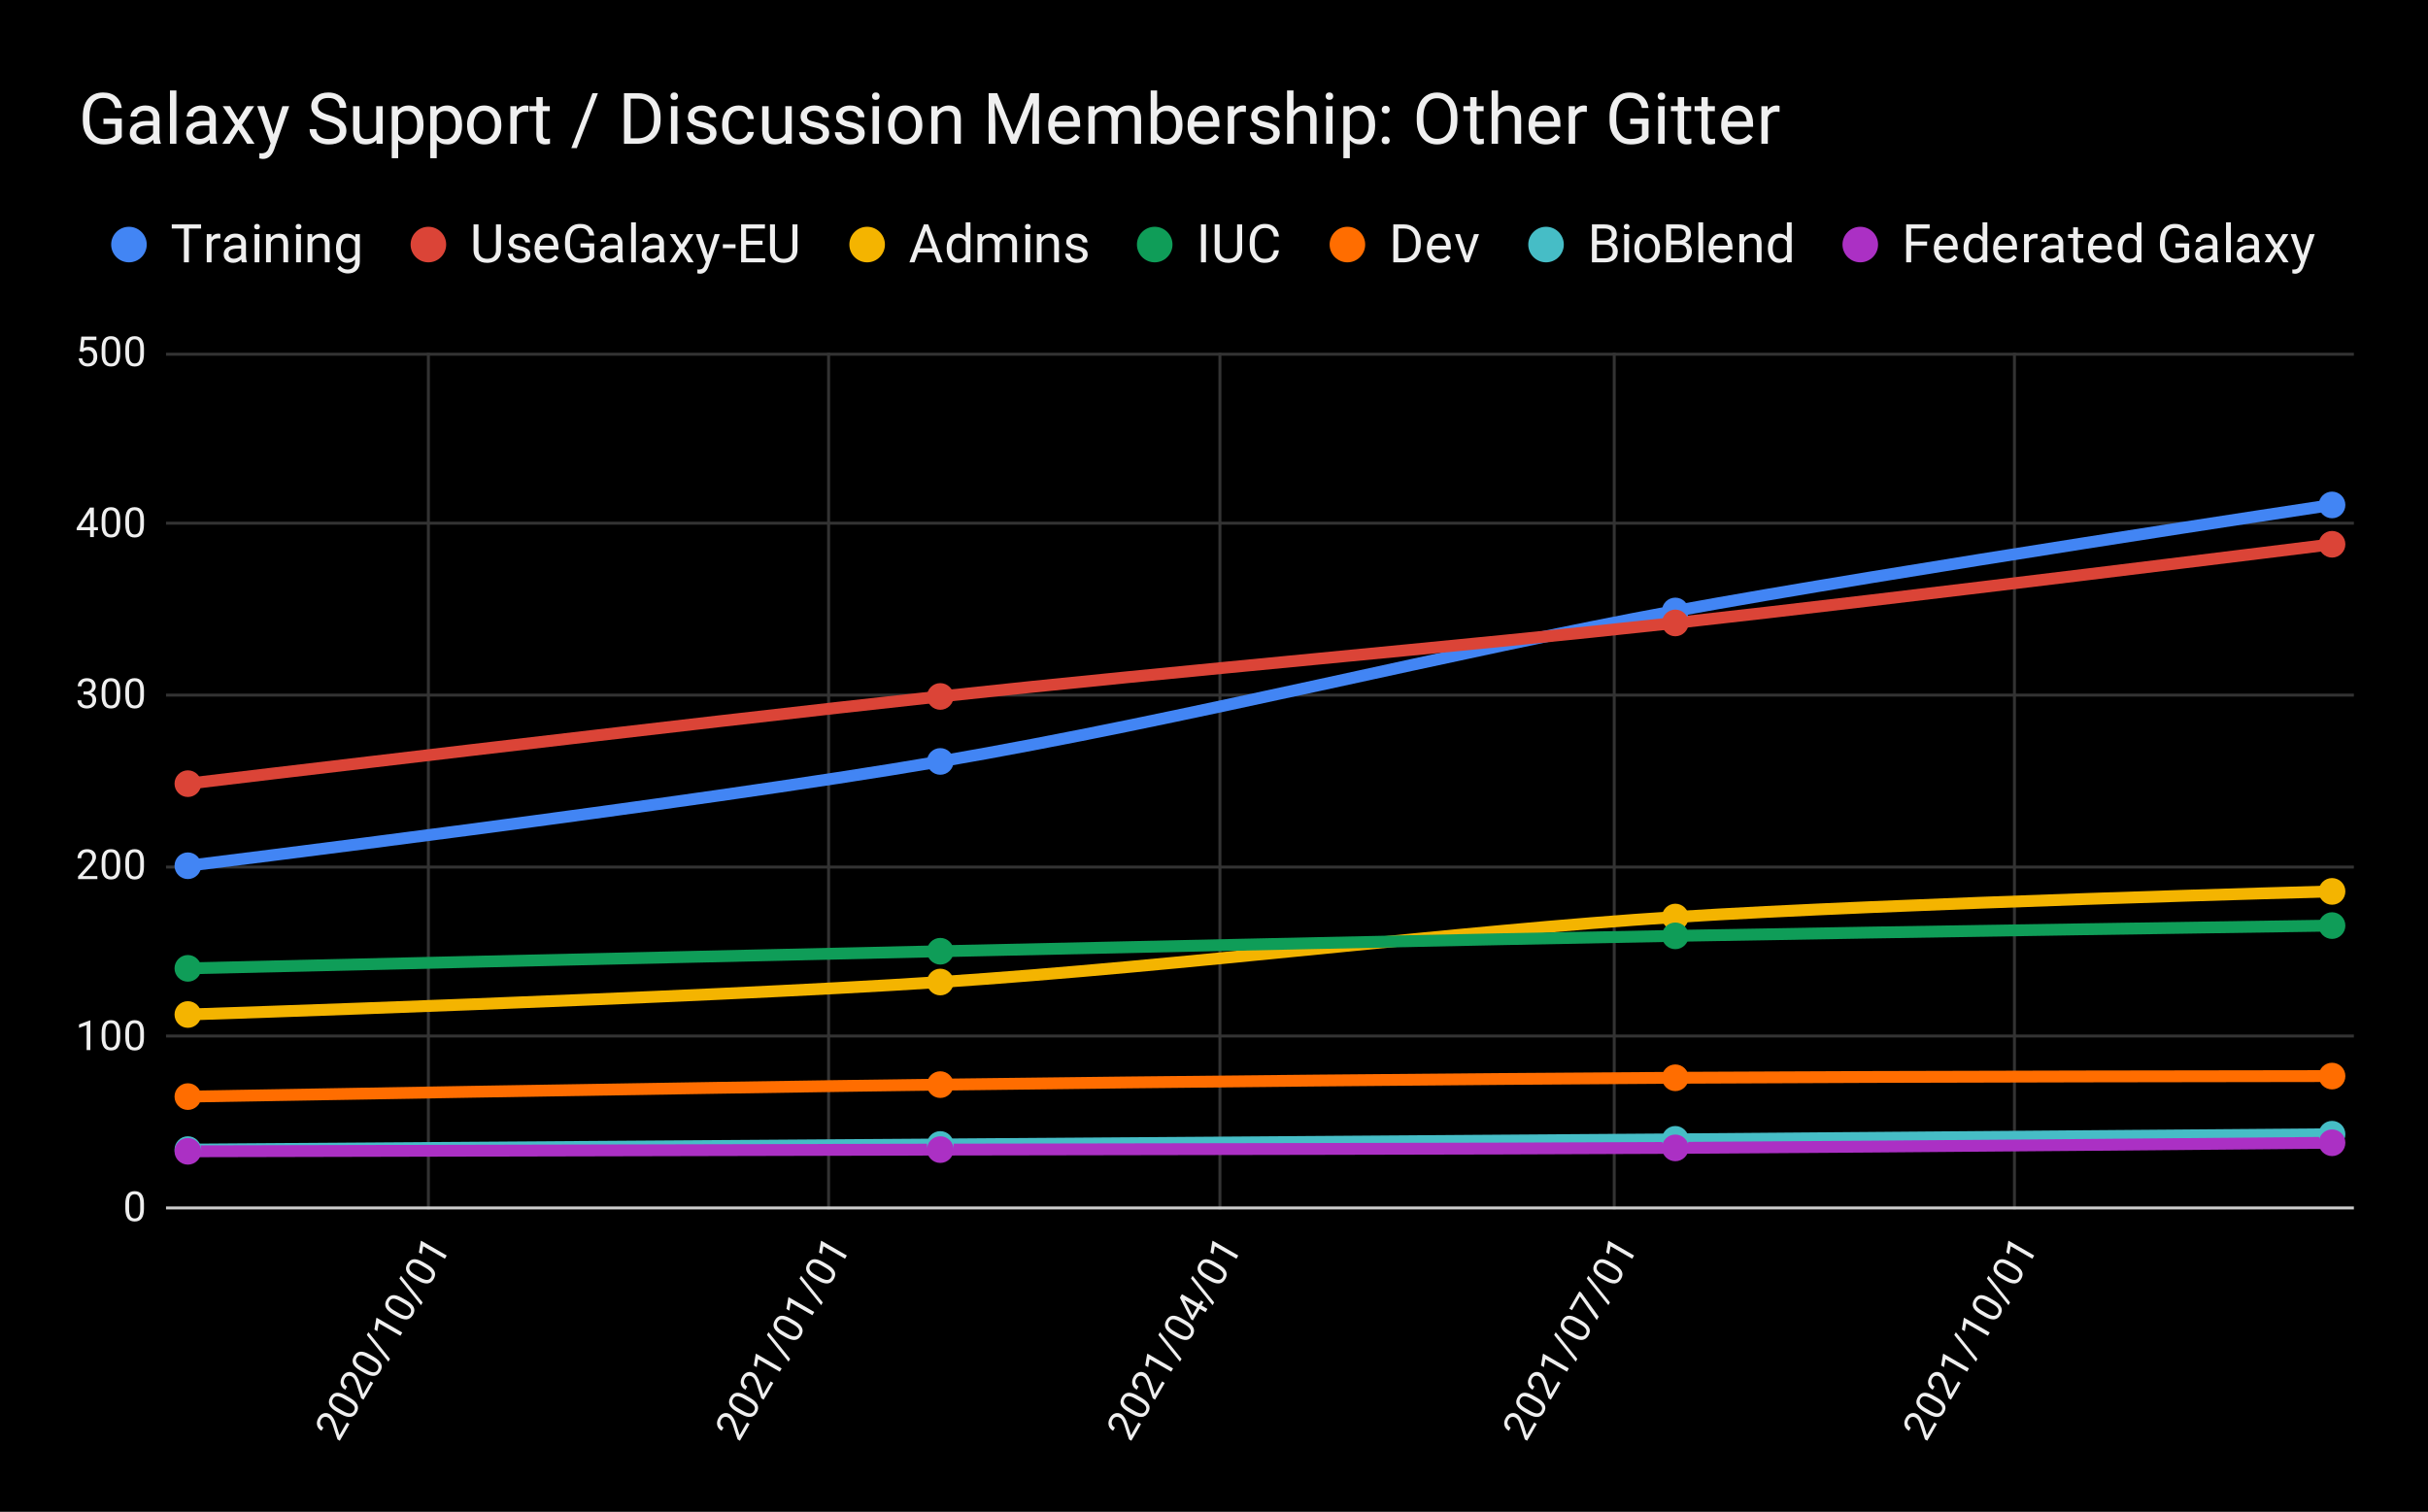 <svg version="1.1" viewBox="0.0 0.0 819.0 510.0" fill="none" stroke="none" stroke-linecap="square" stroke-miterlimit="10" width="819" height="510" xmlns:xlink="http://www.w3.org/1999/xlink" xmlns="http://www.w3.org/2000/svg"><path fill="#000000" d="M0 0L819.0 0L819.0 510.0L0 510.0L0 0Z" fill-rule="nonzero"/><path stroke="#333333" stroke-width="1.0" stroke-linecap="butt" d="M144.5 119.5L144.5 407.5" fill-rule="nonzero"/><path stroke="#333333" stroke-width="1.0" stroke-linecap="butt" d="M279.5 119.5L279.5 407.5" fill-rule="nonzero"/><path stroke="#333333" stroke-width="1.0" stroke-linecap="butt" d="M411.5 119.5L411.5 407.5" fill-rule="nonzero"/><path stroke="#333333" stroke-width="1.0" stroke-linecap="butt" d="M544.5 119.5L544.5 407.5" fill-rule="nonzero"/><path stroke="#333333" stroke-width="1.0" stroke-linecap="butt" d="M679.5 119.5L679.5 407.5" fill-rule="nonzero"/><path stroke="#cccccc" stroke-width="1.0" stroke-linecap="butt" d="M56.5 407.5L793.5 407.5" fill-rule="nonzero"/><path stroke="#333333" stroke-width="1.0" stroke-linecap="butt" d="M56.5 349.5L793.5 349.5" fill-rule="nonzero"/><path stroke="#333333" stroke-width="1.0" stroke-linecap="butt" d="M56.5 292.5L793.5 292.5" fill-rule="nonzero"/><path stroke="#333333" stroke-width="1.0" stroke-linecap="butt" d="M56.5 234.5L793.5 234.5" fill-rule="nonzero"/><path stroke="#333333" stroke-width="1.0" stroke-linecap="butt" d="M56.5 176.5L793.5 176.5" fill-rule="nonzero"/><path stroke="#333333" stroke-width="1.0" stroke-linecap="butt" d="M56.5 119.5L793.5 119.5" fill-rule="nonzero"/><clipPath id="id_0"><path d="M56.5 119.0L793.5 119.0L793.5 407.432L56.5 407.432L56.5 119.0Z" clip-rule="nonzero"/></clipPath><path stroke="#4285f4" stroke-width="4.0" stroke-linecap="butt" clip-path="url(#id_0)" d="M63.37 292.059C63.37 292.059 234.527 271.06 317.171 256.87C399.815 242.681 491.262 219.627 565.104 206.106C638.946 192.586 786.63 170.341 786.63 170.341" fill-rule="nonzero"/><path stroke="#db4437" stroke-width="4.0" stroke-linecap="butt" clip-path="url(#id_0)" d="M63.37 264.37C63.37 264.37 234.527 243.874 317.171 234.95C399.815 226.026 491.262 218.261 565.104 210.145C638.946 202.028 786.63 183.609 786.63 183.609" fill-rule="nonzero"/><path stroke="#f4b400" stroke-width="4.0" stroke-linecap="butt" clip-path="url(#id_0)" d="M63.37 342.246C63.37 342.246 234.527 336.724 317.171 331.286C399.815 325.848 491.262 314.072 565.104 309.365C638.946 304.659 786.63 300.712 786.63 300.712" fill-rule="nonzero"/><path stroke="#0f9d58" stroke-width="4.0" stroke-linecap="butt" clip-path="url(#id_0)" d="M63.37 326.671C63.37 326.671 234.527 322.707 317.171 320.902C399.815 319.098 491.262 317.061 565.104 315.711C638.946 314.361 786.63 312.249 786.63 312.249" fill-rule="nonzero"/><path stroke="#ff6d00" stroke-width="4.0" stroke-linecap="butt" clip-path="url(#id_0)" d="M63.37 369.936C63.37 369.936 234.527 366.94 317.171 365.898C399.815 364.856 491.262 364.03 565.104 363.59C638.946 363.151 786.63 363.014 786.63 363.014" fill-rule="nonzero"/><path stroke="#46bdc6" stroke-width="4.0" stroke-linecap="butt" clip-path="url(#id_0)" d="M63.37 387.819C63.37 387.819 234.527 386.658 317.171 386.088C399.815 385.518 491.262 384.904 565.104 384.358C638.946 383.811 786.63 382.627 786.63 382.627" fill-rule="nonzero"/><path stroke="#ab30c4" stroke-width="4.0" stroke-linecap="butt" clip-path="url(#id_0)" d="M63.37 388.396C63.37 388.396 234.527 388.009 317.171 387.819C399.815 387.629 491.262 387.616 565.104 387.242C638.946 386.868 786.63 385.511 786.63 385.511" fill-rule="nonzero"/><path fill="#4285f4" clip-path="url(#id_0)" d="M67.87 292.059C67.87 294.545 65.855 296.559 63.37 296.559C60.884 296.559 58.87 294.545 58.87 292.059C58.87 289.574 60.884 287.559 63.37 287.559C65.855 287.559 67.87 289.574 67.87 292.059Z" fill-rule="nonzero"/><path fill="#4285f4" clip-path="url(#id_0)" d="M321.671 256.87C321.671 259.356 319.656 261.37 317.171 261.37C314.686 261.37 312.671 259.356 312.671 256.87C312.671 254.385 314.686 252.371 317.171 252.371C319.656 252.371 321.671 254.385 321.671 256.87Z" fill-rule="nonzero"/><path fill="#4285f4" clip-path="url(#id_0)" d="M569.604 206.106C569.604 208.592 567.59 210.606 565.104 210.606C562.619 210.606 560.604 208.592 560.604 206.106C560.604 203.621 562.619 201.606 565.104 201.606C567.59 201.606 569.604 203.621 569.604 206.106Z" fill-rule="nonzero"/><path fill="#4285f4" clip-path="url(#id_0)" d="M791.13 170.341C791.13 172.826 789.116 174.841 786.63 174.841C784.145 174.841 782.13 172.826 782.13 170.341C782.13 167.856 784.145 165.841 786.63 165.841C789.116 165.841 791.13 167.856 791.13 170.341Z" fill-rule="nonzero"/><path fill="#db4437" clip-path="url(#id_0)" d="M67.87 264.37C67.87 266.855 65.855 268.87 63.37 268.87C60.884 268.87 58.87 266.855 58.87 264.37C58.87 261.885 60.884 259.87 63.37 259.87C65.855 259.87 67.87 261.885 67.87 264.37Z" fill-rule="nonzero"/><path fill="#db4437" clip-path="url(#id_0)" d="M321.671 234.95C321.671 237.435 319.656 239.45 317.171 239.45C314.686 239.45 312.671 237.435 312.671 234.95C312.671 232.464 314.686 230.45 317.171 230.45C319.656 230.45 321.671 232.464 321.671 234.95Z" fill-rule="nonzero"/><path fill="#db4437" clip-path="url(#id_0)" d="M569.604 210.145C569.604 212.63 567.59 214.645 565.104 214.645C562.619 214.645 560.604 212.63 560.604 210.145C560.604 207.659 562.619 205.645 565.104 205.645C567.59 205.645 569.604 207.659 569.604 210.145Z" fill-rule="nonzero"/><path fill="#db4437" clip-path="url(#id_0)" d="M791.13 183.609C791.13 186.094 789.116 188.109 786.63 188.109C784.145 188.109 782.13 186.094 782.13 183.609C782.13 181.124 784.145 179.109 786.63 179.109C789.116 179.109 791.13 181.124 791.13 183.609Z" fill-rule="nonzero"/><path fill="#f4b400" clip-path="url(#id_0)" d="M67.87 342.246C67.87 344.732 65.855 346.746 63.37 346.746C60.884 346.746 58.87 344.732 58.87 342.246C58.87 339.761 60.884 337.746 63.37 337.746C65.855 337.746 67.87 339.761 67.87 342.246Z" fill-rule="nonzero"/><path fill="#f4b400" clip-path="url(#id_0)" d="M321.671 331.286C321.671 333.771 319.656 335.786 317.171 335.786C314.686 335.786 312.671 333.771 312.671 331.286C312.671 328.801 314.686 326.786 317.171 326.786C319.656 326.786 321.671 328.801 321.671 331.286Z" fill-rule="nonzero"/><path fill="#f4b400" clip-path="url(#id_0)" d="M569.604 309.365C569.604 311.85 567.59 313.865 565.104 313.865C562.619 313.865 560.604 311.85 560.604 309.365C560.604 306.88 562.619 304.865 565.104 304.865C567.59 304.865 569.604 306.88 569.604 309.365Z" fill-rule="nonzero"/><path fill="#f4b400" clip-path="url(#id_0)" d="M791.13 300.712C791.13 303.197 789.116 305.212 786.63 305.212C784.145 305.212 782.13 303.197 782.13 300.712C782.13 298.227 784.145 296.212 786.63 296.212C789.116 296.212 791.13 298.227 791.13 300.712Z" fill-rule="nonzero"/><path fill="#0f9d58" clip-path="url(#id_0)" d="M67.87 326.671C67.87 329.156 65.855 331.171 63.37 331.171C60.884 331.171 58.87 329.156 58.87 326.671C58.87 324.186 60.884 322.171 63.37 322.171C65.855 322.171 67.87 324.186 67.87 326.671Z" fill-rule="nonzero"/><path fill="#0f9d58" clip-path="url(#id_0)" d="M321.671 320.902C321.671 323.388 319.656 325.402 317.171 325.402C314.686 325.402 312.671 323.388 312.671 320.902C312.671 318.417 314.686 316.402 317.171 316.402C319.656 316.402 321.671 318.417 321.671 320.902Z" fill-rule="nonzero"/><path fill="#0f9d58" clip-path="url(#id_0)" d="M569.604 315.711C569.604 318.196 567.59 320.211 565.104 320.211C562.619 320.211 560.604 318.196 560.604 315.711C560.604 313.225 562.619 311.211 565.104 311.211C567.59 311.211 569.604 313.225 569.604 315.711Z" fill-rule="nonzero"/><path fill="#0f9d58" clip-path="url(#id_0)" d="M791.13 312.249C791.13 314.735 789.116 316.749 786.63 316.749C784.145 316.749 782.13 314.735 782.13 312.249C782.13 309.764 784.145 307.749 786.63 307.749C789.116 307.749 791.13 309.764 791.13 312.249Z" fill-rule="nonzero"/><path fill="#ff6d00" clip-path="url(#id_0)" d="M67.87 369.936C67.87 372.421 65.855 374.436 63.37 374.436C60.884 374.436 58.87 372.421 58.87 369.936C58.87 367.451 60.884 365.436 63.37 365.436C65.855 365.436 67.87 367.451 67.87 369.936Z" fill-rule="nonzero"/><path fill="#ff6d00" clip-path="url(#id_0)" d="M321.671 365.898C321.671 368.383 319.656 370.398 317.171 370.398C314.686 370.398 312.671 368.383 312.671 365.898C312.671 363.413 314.686 361.398 317.171 361.398C319.656 361.398 321.671 363.413 321.671 365.898Z" fill-rule="nonzero"/><path fill="#ff6d00" clip-path="url(#id_0)" d="M569.604 363.59C569.604 366.076 567.59 368.09 565.104 368.09C562.619 368.09 560.604 366.076 560.604 363.59C560.604 361.105 562.619 359.09 565.104 359.09C567.59 359.09 569.604 361.105 569.604 363.59Z" fill-rule="nonzero"/><path fill="#ff6d00" clip-path="url(#id_0)" d="M791.13 363.014C791.13 365.499 789.116 367.514 786.63 367.514C784.145 367.514 782.13 365.499 782.13 363.014C782.13 360.528 784.145 358.514 786.63 358.514C789.116 358.514 791.13 360.528 791.13 363.014Z" fill-rule="nonzero"/><path fill="#46bdc6" clip-path="url(#id_0)" d="M67.87 387.819C67.87 390.304 65.855 392.319 63.37 392.319C60.884 392.319 58.87 390.304 58.87 387.819C58.87 385.333 60.884 383.319 63.37 383.319C65.855 383.319 67.87 385.333 67.87 387.819Z" fill-rule="nonzero"/><path fill="#46bdc6" clip-path="url(#id_0)" d="M321.671 386.088C321.671 388.573 319.656 390.588 317.171 390.588C314.686 390.588 312.671 388.573 312.671 386.088C312.671 383.603 314.686 381.588 317.171 381.588C319.656 381.588 321.671 383.603 321.671 386.088Z" fill-rule="nonzero"/><path fill="#46bdc6" clip-path="url(#id_0)" d="M569.604 384.358C569.604 386.843 567.59 388.858 565.104 388.858C562.619 388.858 560.604 386.843 560.604 384.358C560.604 381.872 562.619 379.858 565.104 379.858C567.59 379.858 569.604 381.872 569.604 384.358Z" fill-rule="nonzero"/><path fill="#46bdc6" clip-path="url(#id_0)" d="M791.13 382.627C791.13 385.112 789.116 387.127 786.63 387.127C784.145 387.127 782.13 385.112 782.13 382.627C782.13 380.142 784.145 378.127 786.63 378.127C789.116 378.127 791.13 380.142 791.13 382.627Z" fill-rule="nonzero"/><path fill="#ab30c4" clip-path="url(#id_0)" d="M67.87 388.396C67.87 390.881 65.855 392.896 63.37 392.896C60.884 392.896 58.87 390.881 58.87 388.396C58.87 385.91 60.884 383.896 63.37 383.896C65.855 383.896 67.87 385.91 67.87 388.396Z" fill-rule="nonzero"/><path fill="#ab30c4" clip-path="url(#id_0)" d="M321.671 387.819C321.671 390.304 319.656 392.319 317.171 392.319C314.686 392.319 312.671 390.304 312.671 387.819C312.671 385.333 314.686 383.319 317.171 383.319C319.656 383.319 321.671 385.333 321.671 387.819Z" fill-rule="nonzero"/><path fill="#ab30c4" clip-path="url(#id_0)" d="M569.604 387.242C569.604 389.727 567.59 391.742 565.104 391.742C562.619 391.742 560.604 389.727 560.604 387.242C560.604 384.757 562.619 382.742 565.104 382.742C567.59 382.742 569.604 384.757 569.604 387.242Z" fill-rule="nonzero"/><path fill="#ab30c4" clip-path="url(#id_0)" d="M791.13 385.511C791.13 387.997 789.116 390.011 786.63 390.011C784.145 390.011 782.13 387.997 782.13 385.511C782.13 383.026 784.145 381.011 786.63 381.011C789.116 381.011 791.13 383.026 791.13 385.511Z" fill-rule="nonzero"/><path fill="#efefef" d="M48.562 407.682Q48.562 409.901 47.797 410.995Q47.047 412.073 45.438 412.073Q43.844 412.073 43.078 411.026Q42.312 409.963 42.281 407.854L42.281 406.166Q42.281 403.979 43.031 402.916Q43.797 401.838 45.422 401.838Q47.031 401.838 47.781 402.87Q48.547 403.901 48.562 406.041L48.562 407.682ZM47.297 405.963Q47.297 404.354 46.844 403.62Q46.406 402.885 45.422 402.885Q44.453 402.885 44.0 403.62Q43.562 404.338 43.547 405.854L43.547 407.885Q43.547 409.495 44.016 410.276Q44.484 411.041 45.438 411.041Q46.375 411.041 46.828 410.323Q47.281 409.588 47.297 408.026L47.297 405.963Z" fill-rule="nonzero"/><path fill="#efefef" d="M30.484 354.246L29.219 354.246L29.219 345.824L26.656 346.746L26.656 345.605L30.281 344.246L30.484 344.246L30.484 354.246ZM40.562 349.996Q40.562 352.214 39.797 353.308Q39.047 354.386 37.438 354.386Q35.844 354.386 35.078 353.339Q34.312 352.277 34.281 350.168L34.281 348.48Q34.281 346.293 35.031 345.23Q35.797 344.152 37.422 344.152Q39.031 344.152 39.781 345.183Q40.547 346.214 40.562 348.355L40.562 349.996ZM39.297 348.277Q39.297 346.668 38.844 345.933Q38.406 345.199 37.422 345.199Q36.453 345.199 36.0 345.933Q35.562 346.652 35.547 348.168L35.547 350.199Q35.547 351.808 36.016 352.589Q36.484 353.355 37.438 353.355Q38.375 353.355 38.828 352.636Q39.281 351.902 39.297 350.339L39.297 348.277ZM48.562 349.996Q48.562 352.214 47.797 353.308Q47.047 354.386 45.438 354.386Q43.844 354.386 43.078 353.339Q42.312 352.277 42.281 350.168L42.281 348.48Q42.281 346.293 43.031 345.23Q43.797 344.152 45.422 344.152Q47.031 344.152 47.781 345.183Q48.547 346.214 48.562 348.355L48.562 349.996ZM47.297 348.277Q47.297 346.668 46.844 345.933Q46.406 345.199 45.422 345.199Q44.453 345.199 44.0 345.933Q43.562 346.652 43.547 348.168L43.547 350.199Q43.547 351.808 44.016 352.589Q44.484 353.355 45.438 353.355Q46.375 353.355 46.828 352.636Q47.281 351.902 47.297 350.339L47.297 348.277Z" fill-rule="nonzero"/><path fill="#efefef" d="M32.844 296.559L26.328 296.559L26.328 295.653L29.766 291.825Q30.531 290.95 30.828 290.419Q31.125 289.872 31.125 289.278Q31.125 288.512 30.641 288.012Q30.172 287.512 29.391 287.512Q28.453 287.512 27.922 288.044Q27.406 288.575 27.406 289.544L26.141 289.544Q26.141 288.169 27.016 287.325Q27.906 286.465 29.391 286.465Q30.781 286.465 31.578 287.2Q32.391 287.919 32.391 289.137Q32.391 290.606 30.516 292.637L27.859 295.528L32.844 295.528L32.844 296.559ZM40.562 292.309Q40.562 294.528 39.797 295.622Q39.047 296.7 37.438 296.7Q35.844 296.7 35.078 295.653Q34.312 294.59 34.281 292.481L34.281 290.794Q34.281 288.606 35.031 287.544Q35.797 286.465 37.422 286.465Q39.031 286.465 39.781 287.497Q40.547 288.528 40.562 290.669L40.562 292.309ZM39.297 290.59Q39.297 288.981 38.844 288.247Q38.406 287.512 37.422 287.512Q36.453 287.512 36.0 288.247Q35.562 288.965 35.547 290.481L35.547 292.512Q35.547 294.122 36.016 294.903Q36.484 295.669 37.438 295.669Q38.375 295.669 38.828 294.95Q39.281 294.215 39.297 292.653L39.297 290.59ZM48.562 292.309Q48.562 294.528 47.797 295.622Q47.047 296.7 45.438 296.7Q43.844 296.7 43.078 295.653Q42.312 294.59 42.281 292.481L42.281 290.794Q42.281 288.606 43.031 287.544Q43.797 286.465 45.422 286.465Q47.031 286.465 47.781 287.497Q48.547 288.528 48.562 290.669L48.562 292.309ZM47.297 290.59Q47.297 288.981 46.844 288.247Q46.406 287.512 45.422 287.512Q44.453 287.512 44.0 288.247Q43.562 288.965 43.547 290.481L43.547 292.512Q43.547 294.122 44.016 294.903Q44.484 295.669 45.438 295.669Q46.375 295.669 46.828 294.95Q47.281 294.215 47.297 292.653L47.297 290.59Z" fill-rule="nonzero"/><path fill="#efefef" d="M28.172 233.279L29.109 233.279Q30.016 233.263 30.516 232.81Q31.031 232.357 31.031 231.576Q31.031 229.826 29.297 229.826Q28.469 229.826 27.984 230.295Q27.5 230.763 27.5 231.529L26.234 231.529Q26.234 230.342 27.094 229.56Q27.969 228.779 29.297 228.779Q30.703 228.779 31.5 229.529Q32.297 230.279 32.297 231.592Q32.297 232.248 31.875 232.857Q31.469 233.467 30.734 233.763Q31.562 234.029 32.0 234.638Q32.453 235.232 32.453 236.092Q32.453 237.435 31.578 238.232Q30.703 239.013 29.297 239.013Q27.906 239.013 27.016 238.263Q26.141 237.498 26.141 236.248L27.422 236.248Q27.422 237.029 27.922 237.513Q28.438 237.982 29.297 237.982Q30.219 237.982 30.703 237.498Q31.188 237.013 31.188 236.123Q31.188 235.263 30.656 234.795Q30.125 234.326 29.109 234.31L28.172 234.31L28.172 233.279ZM40.562 234.623Q40.562 236.842 39.797 237.935Q39.047 239.013 37.438 239.013Q35.844 239.013 35.078 237.967Q34.312 236.904 34.281 234.795L34.281 233.107Q34.281 230.92 35.031 229.857Q35.797 228.779 37.422 228.779Q39.031 228.779 39.781 229.81Q40.547 230.842 40.562 232.982L40.562 234.623ZM39.297 232.904Q39.297 231.295 38.844 230.56Q38.406 229.826 37.422 229.826Q36.453 229.826 36.0 230.56Q35.562 231.279 35.547 232.795L35.547 234.826Q35.547 236.435 36.016 237.217Q36.484 237.982 37.438 237.982Q38.375 237.982 38.828 237.263Q39.281 236.529 39.297 234.967L39.297 232.904ZM48.562 234.623Q48.562 236.842 47.797 237.935Q47.047 239.013 45.438 239.013Q43.844 239.013 43.078 237.967Q42.312 236.904 42.281 234.795L42.281 233.107Q42.281 230.92 43.031 229.857Q43.797 228.779 45.422 228.779Q47.031 228.779 47.781 229.81Q48.547 230.842 48.562 232.982L48.562 234.623ZM47.297 232.904Q47.297 231.295 46.844 230.56Q46.406 229.826 45.422 229.826Q44.453 229.826 44.0 230.56Q43.562 231.279 43.547 232.795L43.547 234.826Q43.547 236.435 44.016 237.217Q44.484 237.982 45.438 237.982Q46.375 237.982 46.828 237.263Q47.281 236.529 47.297 234.967L47.297 232.904Z" fill-rule="nonzero"/><path fill="#efefef" d="M31.672 177.843L33.047 177.843L33.047 178.874L31.672 178.874L31.672 181.186L30.391 181.186L30.391 178.874L25.859 178.874L25.859 178.124L30.312 171.233L31.672 171.233L31.672 177.843ZM27.297 177.843L30.391 177.843L30.391 172.968L30.25 173.233L27.297 177.843ZM40.562 176.936Q40.562 179.155 39.797 180.249Q39.047 181.327 37.438 181.327Q35.844 181.327 35.078 180.28Q34.312 179.218 34.281 177.108L34.281 175.421Q34.281 173.233 35.031 172.171Q35.797 171.093 37.422 171.093Q39.031 171.093 39.781 172.124Q40.547 173.155 40.562 175.296L40.562 176.936ZM39.297 175.218Q39.297 173.608 38.844 172.874Q38.406 172.14 37.422 172.14Q36.453 172.14 36.0 172.874Q35.562 173.593 35.547 175.108L35.547 177.14Q35.547 178.749 36.016 179.53Q36.484 180.296 37.438 180.296Q38.375 180.296 38.828 179.577Q39.281 178.843 39.297 177.28L39.297 175.218ZM48.562 176.936Q48.562 179.155 47.797 180.249Q47.047 181.327 45.438 181.327Q43.844 181.327 43.078 180.28Q42.312 179.218 42.281 177.108L42.281 175.421Q42.281 173.233 43.031 172.171Q43.797 171.093 45.422 171.093Q47.031 171.093 47.781 172.124Q48.547 173.155 48.562 175.296L48.562 176.936ZM47.297 175.218Q47.297 173.608 46.844 172.874Q46.406 172.14 45.422 172.14Q44.453 172.14 44.0 172.874Q43.562 173.593 43.547 175.108L43.547 177.14Q43.547 178.749 44.016 179.53Q44.484 180.296 45.438 180.296Q46.375 180.296 46.828 179.577Q47.281 178.843 47.297 177.28L47.297 175.218Z" fill-rule="nonzero"/><path fill="#efefef" d="M26.906 118.516L27.422 113.547L32.516 113.547L32.516 114.719L28.484 114.719L28.188 117.422Q28.922 117.0 29.844 117.0Q31.203 117.0 32.0 117.906Q32.812 118.797 32.812 120.328Q32.812 121.859 31.969 122.75Q31.141 123.641 29.656 123.641Q28.344 123.641 27.5 122.906Q26.672 122.172 26.547 120.875L27.75 120.875Q27.859 121.734 28.344 122.172Q28.844 122.609 29.656 122.609Q30.531 122.609 31.031 122.016Q31.547 121.406 31.547 120.344Q31.547 119.344 31.0 118.75Q30.453 118.141 29.547 118.141Q28.734 118.141 28.25 118.5L27.922 118.766L26.906 118.516ZM40.562 119.25Q40.562 121.469 39.797 122.562Q39.047 123.641 37.438 123.641Q35.844 123.641 35.078 122.594Q34.312 121.531 34.281 119.422L34.281 117.734Q34.281 115.547 35.031 114.484Q35.797 113.406 37.422 113.406Q39.031 113.406 39.781 114.438Q40.547 115.469 40.562 117.609L40.562 119.25ZM39.297 117.531Q39.297 115.922 38.844 115.188Q38.406 114.453 37.422 114.453Q36.453 114.453 36.0 115.188Q35.562 115.906 35.547 117.422L35.547 119.453Q35.547 121.062 36.016 121.844Q36.484 122.609 37.438 122.609Q38.375 122.609 38.828 121.891Q39.281 121.156 39.297 119.594L39.297 117.531ZM48.562 119.25Q48.562 121.469 47.797 122.562Q47.047 123.641 45.438 123.641Q43.844 123.641 43.078 122.594Q42.312 121.531 42.281 119.422L42.281 117.734Q42.281 115.547 43.031 114.484Q43.797 113.406 45.422 113.406Q47.031 113.406 47.781 114.438Q48.547 115.469 48.562 117.609L48.562 119.25ZM47.297 117.531Q47.297 115.922 46.844 115.188Q46.406 114.453 45.422 114.453Q44.453 114.453 44.0 115.188Q43.562 115.906 43.547 117.422L43.547 119.453Q43.547 121.062 44.016 121.844Q44.484 122.609 45.438 122.609Q46.375 122.609 46.828 121.891Q47.281 121.156 47.297 119.594L47.297 117.531Z" fill-rule="nonzero"/><path fill="#efefef" d="M117.877 480.39L114.619 486.033L113.834 485.58L112.238 480.689Q111.863 479.588 111.551 479.065Q111.226 478.535 110.712 478.238Q110.049 477.855 109.373 478.025Q108.706 478.181 108.315 478.857Q107.847 479.669 108.041 480.395Q108.243 481.107 109.082 481.591L108.45 482.687Q107.259 482 106.966 480.82Q106.667 479.619 107.409 478.334Q108.104 477.129 109.139 476.807Q110.167 476.462 111.223 477.072Q112.495 477.806 113.316 480.445L114.492 484.191L116.984 479.875L117.877 480.39ZM118.056 471.58Q119.977 472.69 120.542 473.9Q121.1 475.088 120.296 476.482Q119.499 477.862 118.209 478.002Q116.906 478.134 115.064 477.106L113.602 476.262Q111.708 475.169 111.163 473.988Q110.612 472.786 111.424 471.378Q112.229 469.985 113.497 469.851Q114.773 469.703 116.635 470.76L118.056 471.58ZM115.934 471.817Q114.541 471.012 113.678 471.038Q112.823 471.049 112.331 471.902Q111.847 472.741 112.256 473.5Q112.66 474.239 113.965 475.01L115.724 476.026Q117.117 476.83 118.028 476.815Q118.926 476.792 119.402 475.966Q119.871 475.155 119.475 474.403Q119.066 473.643 117.721 472.848L115.934 471.817ZM125.877 466.534L122.619 472.176L121.834 471.723L120.238 466.832Q119.863 465.732 119.551 465.209Q119.226 464.678 118.712 464.382Q118.049 463.999 117.373 464.168Q116.706 464.324 116.315 465.001Q115.847 465.813 116.041 466.538Q116.243 467.251 117.082 467.735L116.45 468.831Q115.259 468.143 114.966 466.964Q114.667 465.763 115.409 464.477Q116.104 463.273 117.139 462.95Q118.167 462.606 119.223 463.215Q120.495 463.95 121.316 466.589L122.492 470.335L124.984 466.018L125.877 466.534ZM126.056 457.724Q127.977 458.833 128.542 460.043Q129.1 461.232 128.296 462.626Q127.499 464.006 126.209 464.146Q124.906 464.277 123.064 463.25L121.602 462.406Q119.708 461.312 119.163 460.131Q118.612 458.929 119.424 457.522Q120.229 456.128 121.497 455.994Q122.773 455.847 124.635 456.904L126.056 457.724ZM123.934 457.961Q122.541 457.156 121.678 457.181Q120.823 457.193 120.331 458.046Q119.847 458.884 120.256 459.644Q120.66 460.382 121.965 461.154L123.724 462.169Q125.117 462.974 126.028 462.959Q126.926 462.936 127.402 462.11Q127.871 461.298 127.475 460.546Q127.066 459.787 125.721 458.992L123.934 457.961ZM131.551 458.425L131.012 459.359L123.726 450.353L124.265 449.419L131.551 458.425ZM135.697 449.524L135.064 450.62L127.771 446.41L127.288 449.09L126.3 448.519L126.935 444.7L127.037 444.524L135.697 449.524ZM137.056 438.671Q138.977 439.781 139.542 440.991Q140.1 442.179 139.296 443.573Q138.499 444.953 137.209 445.093Q135.906 445.225 134.064 444.197L132.602 443.353Q130.708 442.26 130.163 441.079Q129.612 439.877 130.424 438.469Q131.229 437.076 132.497 436.942Q133.773 436.794 135.635 437.851L137.056 438.671ZM134.934 438.908Q133.541 438.104 132.678 438.129Q131.823 438.14 131.331 438.993Q130.847 439.832 131.256 440.592Q131.66 441.33 132.965 442.101L134.724 443.117Q136.117 443.921 137.028 443.906Q137.926 443.883 138.402 443.058Q138.871 442.246 138.475 441.494Q138.066 440.734 136.72 439.939L134.934 438.908ZM142.551 439.372L142.012 440.306L134.726 431.3L135.265 430.367L142.551 439.372ZM144.056 426.547Q145.977 427.657 146.542 428.866Q147.1 430.055 146.296 431.449Q145.499 432.829 144.209 432.969Q142.906 433.1 141.064 432.073L139.602 431.229Q137.708 430.135 137.163 428.955Q136.612 427.752 137.424 426.345Q138.229 424.951 139.497 424.817Q140.773 424.67 142.635 425.727L144.056 426.547ZM141.934 426.784Q140.541 425.979 139.678 426.004Q138.823 426.016 138.331 426.869Q137.847 427.708 138.256 428.467Q138.66 429.205 139.965 429.977L141.724 430.992Q143.117 431.797 144.028 431.782Q144.926 431.759 145.402 430.933Q145.871 430.121 145.475 429.369Q145.066 428.61 143.72 427.815L141.934 426.784ZM150.697 423.544L150.064 424.64L142.771 420.429L142.288 423.109L141.3 422.539L141.935 418.72L142.037 418.544L150.697 423.544Z" fill-rule="nonzero"/><path fill="#efefef" d="M252.846 480.39L249.589 486.033L248.804 485.58L247.207 480.689Q246.832 479.588 246.521 479.065Q246.196 478.535 245.681 478.238Q245.018 477.855 244.343 478.025Q243.676 478.181 243.285 478.857Q242.816 479.669 243.011 480.395Q243.213 481.107 244.052 481.591L243.419 482.687Q242.228 482 241.935 480.82Q241.636 479.619 242.378 478.334Q243.074 477.129 244.108 476.807Q245.137 476.462 246.192 477.072Q247.464 477.806 248.286 480.445L249.461 484.191L251.953 479.874L252.846 480.39ZM253.025 471.58Q254.947 472.69 255.511 473.9Q256.07 475.088 255.265 476.482Q254.468 477.862 253.179 478.002Q251.876 478.134 250.033 477.106L248.572 476.262Q246.678 475.169 246.132 473.988Q245.582 472.786 246.394 471.378Q247.199 469.985 248.467 469.851Q249.743 469.703 251.604 470.76L253.025 471.58ZM250.904 471.817Q249.51 471.012 248.648 471.038Q247.793 471.049 247.301 471.902Q246.816 472.741 247.226 473.5Q247.629 474.239 248.934 475.01L250.693 476.026Q252.087 476.83 252.998 476.815Q253.895 476.792 254.372 475.966Q254.841 475.155 254.445 474.403Q254.035 473.643 252.69 472.848L250.904 471.817ZM260.846 466.534L257.589 472.176L256.804 471.723L255.207 466.832Q254.832 465.732 254.521 465.209Q254.196 464.678 253.681 464.382Q253.018 463.999 252.343 464.168Q251.676 464.324 251.285 465.001Q250.816 465.813 251.011 466.538Q251.213 467.251 252.052 467.735L251.419 468.831Q250.228 468.143 249.935 466.964Q249.636 465.763 250.378 464.477Q251.074 463.273 252.108 462.95Q253.137 462.606 254.192 463.215Q255.464 463.95 256.286 466.589L257.461 470.335L259.953 466.018L260.846 466.534ZM263.667 461.649L263.034 462.745L255.74 458.534L255.257 461.214L254.27 460.644L254.905 456.825L255.006 456.649L263.667 461.649ZM266.52 458.425L265.981 459.359L258.696 450.353L259.235 449.419L266.52 458.425ZM268.025 445.6Q269.947 446.709 270.511 447.919Q271.07 449.108 270.265 450.501Q269.468 451.882 268.179 452.021Q266.876 452.153 265.033 451.125L263.572 450.282Q261.678 449.188 261.132 448.007Q260.582 446.805 261.394 445.398Q262.199 444.004 263.467 443.87Q264.743 443.723 266.604 444.779L268.025 445.6ZM265.904 445.836Q264.51 445.032 263.648 445.057Q262.793 445.069 262.301 445.921Q261.816 446.76 262.226 447.52Q262.629 448.258 263.934 449.029L265.693 450.045Q267.087 450.85 267.998 450.834Q268.895 450.811 269.372 449.986Q269.841 449.174 269.445 448.422Q269.035 447.662 267.69 446.868L265.904 445.836ZM274.667 442.596L274.034 443.692L266.74 439.481L266.257 442.161L265.27 441.591L265.905 437.772L266.007 437.596L274.667 442.596ZM277.52 439.372L276.981 440.306L269.696 431.3L270.235 430.367L277.52 439.372ZM279.025 426.547Q280.947 427.657 281.511 428.866Q282.07 430.055 281.265 431.449Q280.468 432.829 279.179 432.969Q277.876 433.1 276.033 432.073L274.572 431.229Q272.678 430.135 272.132 428.955Q271.582 427.752 272.394 426.345Q273.199 424.951 274.467 424.817Q275.743 424.67 277.604 425.727L279.025 426.547ZM276.904 426.784Q275.51 425.979 274.648 426.004Q273.793 426.016 273.301 426.869Q272.816 427.708 273.226 428.467Q273.629 429.205 274.934 429.977L276.693 430.992Q278.087 431.797 278.998 431.782Q279.895 431.759 280.372 430.933Q280.841 430.121 280.445 429.369Q280.035 428.61 278.69 427.815L276.904 426.784ZM285.667 423.544L285.034 424.64L277.74 420.429L277.257 423.109L276.27 422.539L276.905 418.72L277.007 418.544L285.667 423.544Z" fill-rule="nonzero"/><path fill="#efefef" d="M384.882 480.39L381.624 486.033L380.839 485.58L379.243 480.689Q378.868 479.588 378.556 479.065Q378.231 478.535 377.717 478.238Q377.054 477.855 376.379 478.025Q375.711 478.181 375.321 478.857Q374.852 479.669 375.046 480.395Q375.248 481.107 376.087 481.591L375.455 482.687Q374.264 482 373.971 480.82Q373.672 479.619 374.414 478.334Q375.109 477.129 376.144 476.807Q377.172 476.462 378.228 477.072Q379.5 477.806 380.321 480.445L381.497 484.191L383.989 479.874L384.882 480.39ZM385.061 471.58Q386.982 472.69 387.547 473.9Q388.105 475.088 387.301 476.482Q386.504 477.862 385.214 478.002Q383.911 478.134 382.069 477.106L380.607 476.262Q378.713 475.169 378.168 473.988Q377.617 472.786 378.43 471.378Q379.234 469.985 380.502 469.851Q381.778 469.703 383.64 470.76L385.061 471.58ZM382.939 471.817Q381.546 471.012 380.683 471.038Q379.828 471.049 379.336 471.902Q378.852 472.741 379.261 473.5Q379.665 474.239 380.97 475.01L382.729 476.026Q384.123 476.83 385.034 476.815Q385.931 476.792 386.407 475.966Q386.876 475.155 386.48 474.403Q386.071 473.643 384.726 472.848L382.939 471.817ZM392.882 466.534L389.624 472.176L388.839 471.723L387.243 466.832Q386.868 465.732 386.556 465.209Q386.231 464.678 385.717 464.382Q385.054 463.999 384.379 464.168Q383.711 464.324 383.321 465.001Q382.852 465.813 383.046 466.538Q383.248 467.251 384.087 467.735L383.455 468.831Q382.264 468.143 381.971 466.964Q381.672 465.763 382.414 464.477Q383.109 463.273 384.144 462.95Q385.172 462.606 386.228 463.215Q387.5 463.95 388.321 466.589L389.497 470.335L391.989 466.018L392.882 466.534ZM395.702 461.649L395.069 462.745L387.776 458.534L387.293 461.214L386.305 460.644L386.94 456.825L387.042 456.649L395.702 461.649ZM398.556 458.425L398.017 459.359L390.731 450.353L391.27 449.419L398.556 458.425ZM400.061 445.6Q401.982 446.709 402.547 447.919Q403.105 449.108 402.301 450.501Q401.504 451.882 400.214 452.021Q398.911 452.153 397.069 451.125L395.607 450.282Q393.713 449.188 393.168 448.007Q392.617 446.805 393.43 445.398Q394.234 444.004 395.502 443.87Q396.778 443.723 398.64 444.779L400.061 445.6ZM397.939 445.836Q396.546 445.032 395.683 445.057Q394.828 445.069 394.336 445.921Q393.852 446.76 394.261 447.52Q394.665 448.258 395.97 449.029L397.729 450.045Q399.123 450.85 400.034 450.834Q400.931 450.811 401.407 449.986Q401.876 449.174 401.48 448.422Q401.071 447.662 399.726 446.868L397.939 445.836ZM404.4 439.896L405.088 438.705L405.981 439.221L405.293 440.412L407.296 441.568L406.655 442.677L404.653 441.521L402.387 445.445L401.738 445.07L397.997 437.769L398.676 436.591L404.4 439.896ZM402.213 443.685L403.76 441.006L399.538 438.568L399.697 438.823L402.213 443.685ZM409.556 439.372L409.017 440.306L401.731 431.3L402.27 430.367L409.556 439.372ZM411.061 426.547Q412.982 427.657 413.547 428.866Q414.105 430.055 413.301 431.449Q412.504 432.829 411.214 432.969Q409.911 433.1 408.069 432.073L406.607 431.229Q404.713 430.135 404.168 428.955Q403.617 427.752 404.43 426.345Q405.234 424.951 406.502 424.817Q407.778 424.67 409.64 425.727L411.061 426.547ZM408.939 426.784Q407.546 425.979 406.683 426.004Q405.828 426.016 405.336 426.869Q404.852 427.708 405.261 428.467Q405.665 429.205 406.97 429.977L408.729 430.992Q410.123 431.797 411.034 431.782Q411.931 431.759 412.407 430.933Q412.876 430.121 412.48 429.369Q412.071 428.61 410.726 427.815L408.939 426.784ZM417.702 423.544L417.069 424.64L409.776 420.429L409.293 423.109L408.305 422.539L408.94 418.72L409.042 418.544L417.702 423.544Z" fill-rule="nonzero"/><path fill="#efefef" d="M518.384 480.39L515.127 486.033L514.342 485.58L512.745 480.689Q512.37 479.588 512.059 479.065Q511.734 478.535 511.219 478.238Q510.556 477.855 509.881 478.025Q509.214 478.181 508.823 478.857Q508.354 479.669 508.549 480.395Q508.751 481.107 509.59 481.591L508.957 482.687Q507.766 482 507.473 480.82Q507.174 479.619 507.916 478.334Q508.612 477.129 509.646 476.807Q510.675 476.462 511.73 477.072Q513.002 477.806 513.824 480.445L514.999 484.191L517.491 479.875L518.384 480.39ZM518.563 471.58Q520.485 472.69 521.049 473.9Q521.608 475.088 520.803 476.482Q520.006 477.862 518.717 478.002Q517.414 478.134 515.571 477.106L514.11 476.262Q512.216 475.169 511.67 473.988Q511.12 472.786 511.932 471.378Q512.737 469.985 514.005 469.851Q515.281 469.703 517.142 470.76L518.563 471.58ZM516.442 471.817Q515.048 471.012 514.186 471.038Q513.331 471.049 512.839 471.902Q512.354 472.741 512.764 473.501Q513.167 474.239 514.472 475.01L516.231 476.026Q517.625 476.83 518.536 476.815Q519.433 476.792 519.91 475.967Q520.379 475.155 519.983 474.403Q519.573 473.643 518.228 472.848L516.442 471.817ZM526.384 466.534L523.127 472.176L522.342 471.723L520.745 466.832Q520.37 465.732 520.059 465.209Q519.734 464.678 519.219 464.382Q518.556 463.999 517.881 464.168Q517.214 464.324 516.823 465.001Q516.354 465.813 516.549 466.538Q516.751 467.251 517.59 467.735L516.957 468.831Q515.766 468.144 515.473 466.964Q515.174 465.763 515.916 464.477Q516.612 463.273 517.646 462.95Q518.675 462.606 519.73 463.215Q521.002 463.95 521.824 466.589L522.999 470.335L525.491 466.018L526.384 466.534ZM529.205 461.649L528.572 462.745L521.278 458.534L520.795 461.214L519.808 460.644L520.443 456.825L520.544 456.649L529.205 461.649ZM532.058 458.425L531.519 459.359L524.234 450.353L524.773 449.419L532.058 458.425ZM533.563 445.6Q535.485 446.709 536.049 447.919Q536.608 449.108 535.803 450.501Q535.006 451.882 533.717 452.021Q532.414 452.153 530.571 451.125L529.11 450.282Q527.216 449.188 526.67 448.007Q526.12 446.805 526.932 445.398Q527.737 444.004 529.005 443.87Q530.281 443.723 532.142 444.779L533.563 445.6ZM531.442 445.836Q530.048 445.032 529.186 445.057Q528.331 445.069 527.839 445.921Q527.354 446.76 527.764 447.52Q528.167 448.258 529.472 449.029L531.231 450.045Q532.625 450.85 533.536 450.834Q534.433 450.811 534.91 449.986Q535.379 449.174 534.983 448.422Q534.573 447.662 533.228 446.868L531.442 445.836ZM533.327 436.009L539.275 444.207L538.619 445.343L532.939 437.337L530.252 441.992L529.359 441.476L532.718 435.658L533.327 436.009ZM543.058 439.372L542.519 440.306L535.234 431.3L535.773 430.367L543.058 439.372ZM544.563 426.547Q546.485 427.657 547.049 428.866Q547.608 430.055 546.803 431.449Q546.006 432.829 544.717 432.969Q543.414 433.1 541.571 432.073L540.11 431.229Q538.216 430.135 537.67 428.955Q537.12 427.752 537.932 426.345Q538.737 424.951 540.005 424.818Q541.281 424.67 543.142 425.727L544.563 426.547ZM542.442 426.784Q541.048 425.979 540.186 426.004Q539.331 426.016 538.839 426.869Q538.354 427.708 538.764 428.467Q539.167 429.205 540.472 429.977L542.231 430.992Q543.625 431.797 544.536 431.782Q545.433 431.759 545.91 430.933Q546.379 430.121 545.983 429.37Q545.573 428.61 544.228 427.815L542.442 426.784ZM551.205 423.544L550.572 424.64L543.278 420.429L542.795 423.109L541.808 422.539L542.443 418.72L542.544 418.544L551.205 423.544Z" fill-rule="nonzero"/><path fill="#efefef" d="M653.354 480.39L650.096 486.033L649.311 485.58L647.715 480.689Q647.34 479.588 647.028 479.065Q646.703 478.535 646.189 478.238Q645.526 477.855 644.851 478.025Q644.183 478.181 643.793 478.857Q643.324 479.669 643.518 480.395Q643.721 481.107 644.56 481.591L643.927 482.687Q642.736 482 642.443 480.82Q642.144 479.619 642.886 478.334Q643.581 477.129 644.616 476.807Q645.644 476.462 646.7 477.072Q647.972 477.806 648.793 480.445L649.969 484.191L652.461 479.875L653.354 480.39ZM653.533 471.58Q655.454 472.69 656.019 473.9Q656.577 475.088 655.773 476.482Q654.976 477.862 653.686 478.002Q652.383 478.134 650.541 477.106L649.08 476.262Q647.185 475.169 646.64 473.988Q646.089 472.786 646.902 471.378Q647.706 469.985 648.974 469.851Q650.25 469.703 652.112 470.76L653.533 471.58ZM651.412 471.817Q650.018 471.012 649.155 471.038Q648.301 471.049 647.808 471.902Q647.324 472.741 647.733 473.5Q648.137 474.239 649.442 475.01L651.201 476.026Q652.595 476.83 653.506 476.815Q654.403 476.792 654.88 475.967Q655.348 475.155 654.952 474.403Q654.543 473.643 653.198 472.848L651.412 471.817ZM661.354 466.534L658.096 472.176L657.311 471.723L655.715 466.832Q655.34 465.732 655.028 465.209Q654.703 464.678 654.189 464.382Q653.526 463.999 652.851 464.168Q652.183 464.324 651.793 465.001Q651.324 465.813 651.518 466.538Q651.721 467.251 652.56 467.735L651.927 468.831Q650.736 468.144 650.443 466.964Q650.144 465.763 650.886 464.477Q651.581 463.273 652.616 462.95Q653.644 462.606 654.7 463.215Q655.972 463.95 656.793 466.589L657.969 470.335L660.461 466.018L661.354 466.534ZM664.174 461.649L663.542 462.745L656.248 458.534L655.765 461.214L654.777 460.644L655.413 456.825L655.514 456.649L664.174 461.649ZM667.028 458.425L666.489 459.359L659.203 450.353L659.742 449.419L667.028 458.425ZM671.174 449.524L670.542 450.62L663.248 446.41L662.765 449.09L661.777 448.519L662.413 444.7L662.514 444.524L671.174 449.524ZM672.533 438.672Q674.454 439.781 675.019 440.991Q675.577 442.179 674.773 443.573Q673.976 444.953 672.686 445.093Q671.383 445.225 669.541 444.197L668.08 443.353Q666.185 442.26 665.64 441.079Q665.089 439.877 665.902 438.469Q666.706 437.076 667.974 436.942Q669.25 436.794 671.112 437.851L672.533 438.672ZM670.412 438.908Q669.018 438.104 668.155 438.129Q667.301 438.14 666.808 438.993Q666.324 439.832 666.733 440.592Q667.137 441.33 668.442 442.101L670.201 443.117Q671.595 443.921 672.506 443.906Q673.403 443.883 673.88 443.058Q674.348 442.246 673.952 441.494Q673.543 440.734 672.198 439.939L670.412 438.908ZM678.028 439.372L677.489 440.306L670.203 431.3L670.742 430.367L678.028 439.372ZM679.533 426.547Q681.454 427.657 682.019 428.866Q682.577 430.055 681.773 431.449Q680.976 432.829 679.686 432.969Q678.383 433.1 676.541 432.073L675.08 431.229Q673.185 430.135 672.64 428.955Q672.089 427.752 672.902 426.345Q673.706 424.951 674.974 424.817Q676.25 424.67 678.112 425.727L679.533 426.547ZM677.412 426.784Q676.018 425.979 675.155 426.004Q674.301 426.016 673.808 426.869Q673.324 427.708 673.733 428.467Q674.137 429.205 675.442 429.977L677.201 430.992Q678.595 431.797 679.506 431.782Q680.403 431.759 680.88 430.933Q681.348 430.121 680.952 429.37Q680.543 428.61 679.198 427.815L677.412 426.784ZM686.174 423.544L685.542 424.64L678.248 420.429L677.765 423.109L676.777 422.539L677.413 418.72L677.514 418.544L686.174 423.544Z" fill-rule="nonzero"/><path fill="#4285f4" d="M49.5 82.5C49.5 85.814 46.814 88.5 43.5 88.5C40.186 88.5 37.5 85.814 37.5 82.5C37.5 79.186 40.186 76.5 43.5 76.5C46.814 76.5 49.5 79.186 49.5 82.5Z" fill-rule="nonzero"/><path fill="#efefef" d="M67.828 77.094L63.719 77.094L63.719 88.5L62.031 88.5L62.031 77.094L57.938 77.094L57.938 75.703L67.828 75.703L67.828 77.094ZM74.328 80.453Q73.953 80.391 73.531 80.391Q71.922 80.391 71.359 81.75L71.359 88.5L69.734 88.5L69.734 78.984L71.312 78.984L71.344 80.094Q72.141 78.812 73.609 78.812Q74.078 78.812 74.328 78.938L74.328 80.453ZM81.609 88.5Q81.469 88.219 81.375 87.5Q80.234 88.672 78.672 88.672Q77.266 88.672 76.359 87.875Q75.453 87.078 75.453 85.859Q75.453 84.375 76.578 83.562Q77.719 82.734 79.766 82.734L81.344 82.734L81.344 81.984Q81.344 81.141 80.828 80.641Q80.328 80.125 79.328 80.125Q78.469 80.125 77.875 80.562Q77.281 81.0 77.281 81.625L75.656 81.625Q75.656 80.922 76.156 80.266Q76.656 79.594 77.516 79.203Q78.391 78.812 79.438 78.812Q81.078 78.812 82.0 79.641Q82.938 80.453 82.969 81.906L82.969 86.281Q82.969 87.578 83.312 88.359L83.312 88.5L81.609 88.5ZM78.906 87.266Q79.672 87.266 80.359 86.875Q81.047 86.469 81.344 85.844L81.344 83.891L80.078 83.891Q77.078 83.891 77.078 85.641Q77.078 86.406 77.594 86.844Q78.109 87.266 78.906 87.266ZM87.5 88.5L85.875 88.5L85.875 78.984L87.5 78.984L87.5 88.5ZM85.734 76.469Q85.734 76.078 85.969 75.812Q86.219 75.531 86.688 75.531Q87.172 75.531 87.422 75.812Q87.672 76.078 87.672 76.469Q87.672 76.859 87.422 77.125Q87.172 77.391 86.688 77.391Q86.219 77.391 85.969 77.125Q85.734 76.859 85.734 76.469ZM91.266 78.984L91.328 80.188Q92.406 78.812 94.172 78.812Q97.188 78.812 97.203 82.219L97.203 88.5L95.578 88.5L95.578 82.203Q95.578 81.172 95.109 80.688Q94.656 80.188 93.672 80.188Q92.891 80.188 92.281 80.609Q91.688 81.031 91.359 81.719L91.359 88.5L89.734 88.5L89.734 78.984L91.266 78.984ZM101.5 88.5L99.875 88.5L99.875 78.984L101.5 78.984L101.5 88.5ZM99.734 76.469Q99.734 76.078 99.969 75.812Q100.219 75.531 100.688 75.531Q101.172 75.531 101.422 75.812Q101.672 76.078 101.672 76.469Q101.672 76.859 101.422 77.125Q101.172 77.391 100.688 77.391Q100.219 77.391 99.969 77.125Q99.734 76.859 99.734 76.469ZM105.266 78.984L105.328 80.188Q106.406 78.812 108.172 78.812Q111.188 78.812 111.203 82.219L111.203 88.5L109.578 88.5L109.578 82.203Q109.578 81.172 109.109 80.688Q108.656 80.188 107.672 80.188Q106.891 80.188 106.281 80.609Q105.688 81.031 105.359 81.719L105.359 88.5L103.734 88.5L103.734 78.984L105.266 78.984ZM113.344 83.672Q113.344 81.438 114.375 80.125Q115.406 78.812 117.094 78.812Q118.844 78.812 119.812 80.047L119.891 78.984L121.375 78.984L121.375 88.266Q121.375 90.125 120.281 91.188Q119.188 92.25 117.344 92.25Q116.312 92.25 115.328 91.797Q114.344 91.359 113.828 90.594L114.672 89.625Q115.719 90.922 117.234 90.922Q118.422 90.922 119.078 90.25Q119.75 89.578 119.75 88.375L119.75 87.547Q118.766 88.672 117.078 88.672Q115.406 88.672 114.375 87.328Q113.344 85.984 113.344 83.672ZM114.984 83.844Q114.984 85.453 115.641 86.375Q116.297 87.297 117.484 87.297Q119.016 87.297 119.75 85.891L119.75 81.562Q119.0 80.188 117.5 80.188Q116.312 80.188 115.641 81.125Q114.984 82.047 114.984 83.844Z" fill-rule="nonzero"/><path fill="#db4437" d="M150.5 82.5C150.5 85.814 147.814 88.5 144.5 88.5C141.186 88.5 138.5 85.814 138.5 82.5C138.5 79.186 141.186 76.5 144.5 76.5C147.814 76.5 150.5 79.186 150.5 82.5Z" fill-rule="nonzero"/><path fill="#efefef" d="M169.0 75.703L169.0 84.406Q168.984 86.219 167.859 87.375Q166.734 88.516 164.797 88.656L164.344 88.672Q162.25 88.672 161.0 87.547Q159.75 86.406 159.734 84.422L159.734 75.703L161.406 75.703L161.406 84.375Q161.406 85.75 162.172 86.531Q162.938 87.297 164.344 87.297Q165.781 87.297 166.531 86.531Q167.297 85.766 167.297 84.375L167.297 75.703L169.0 75.703ZM177.266 85.984Q177.266 85.312 176.766 84.953Q176.281 84.594 175.047 84.328Q173.812 84.062 173.078 83.703Q172.359 83.328 172.0 82.812Q171.656 82.297 171.656 81.594Q171.656 80.438 172.641 79.625Q173.641 78.812 175.172 78.812Q176.797 78.812 177.797 79.656Q178.812 80.484 178.812 81.781L177.172 81.781Q177.172 81.109 176.594 80.641Q176.031 80.156 175.172 80.156Q174.281 80.156 173.781 80.547Q173.281 80.922 173.281 81.547Q173.281 82.141 173.75 82.438Q174.219 82.734 175.438 83.016Q176.656 83.281 177.406 83.656Q178.172 84.031 178.531 84.562Q178.891 85.094 178.891 85.859Q178.891 87.141 177.875 87.906Q176.859 88.672 175.234 88.672Q174.094 88.672 173.203 88.266Q172.328 87.859 171.828 87.141Q171.328 86.422 171.328 85.578L172.969 85.578Q173.0 86.391 173.609 86.875Q174.234 87.344 175.234 87.344Q176.156 87.344 176.703 86.969Q177.266 86.594 177.266 85.984ZM184.672 88.672Q182.75 88.672 181.531 87.406Q180.312 86.141 180.312 84.016L180.312 83.703Q180.312 82.297 180.859 81.188Q181.406 80.078 182.375 79.453Q183.344 78.812 184.469 78.812Q186.328 78.812 187.359 80.031Q188.391 81.25 188.391 83.531L188.391 84.203L181.938 84.203Q181.984 85.609 182.766 86.484Q183.547 87.344 184.766 87.344Q185.625 87.344 186.219 87.0Q186.828 86.641 187.266 86.062L188.266 86.844Q187.062 88.672 184.672 88.672ZM184.469 80.156Q183.484 80.156 182.812 80.875Q182.156 81.578 182.0 82.875L186.766 82.875L186.766 82.75Q186.688 81.516 186.094 80.844Q185.5 80.156 184.469 80.156ZM200.438 86.828Q199.781 87.75 198.609 88.219Q197.453 88.672 195.906 88.672Q194.344 88.672 193.125 87.938Q191.922 87.203 191.25 85.859Q190.594 84.5 190.578 82.719L190.578 81.594Q190.578 78.703 191.922 77.125Q193.266 75.531 195.719 75.531Q197.719 75.531 198.938 76.562Q200.156 77.578 200.438 79.453L198.75 79.453Q198.266 76.922 195.719 76.922Q194.031 76.922 193.156 78.109Q192.281 79.297 192.266 81.562L192.266 82.609Q192.266 84.75 193.25 86.031Q194.234 87.297 195.922 87.297Q196.859 87.297 197.578 87.094Q198.297 86.875 198.75 86.375L198.75 83.5L195.797 83.5L195.797 82.125L200.438 82.125L200.438 86.828ZM208.609 88.5Q208.469 88.219 208.375 87.5Q207.234 88.672 205.672 88.672Q204.266 88.672 203.359 87.875Q202.453 87.078 202.453 85.859Q202.453 84.375 203.578 83.562Q204.719 82.734 206.766 82.734L208.344 82.734L208.344 81.984Q208.344 81.141 207.828 80.641Q207.328 80.125 206.328 80.125Q205.469 80.125 204.875 80.562Q204.281 81.0 204.281 81.625L202.656 81.625Q202.656 80.922 203.156 80.266Q203.656 79.594 204.516 79.203Q205.391 78.812 206.438 78.812Q208.078 78.812 209.0 79.641Q209.938 80.453 209.969 81.906L209.969 86.281Q209.969 87.578 210.312 88.359L210.312 88.5L208.609 88.5ZM205.906 87.266Q206.672 87.266 207.359 86.875Q208.047 86.469 208.344 85.844L208.344 83.891L207.078 83.891Q204.078 83.891 204.078 85.641Q204.078 86.406 204.594 86.844Q205.109 87.266 205.906 87.266ZM214.5 88.5L212.875 88.5L212.875 75.0L214.5 75.0L214.5 88.5ZM222.609 88.5Q222.469 88.219 222.375 87.5Q221.234 88.672 219.672 88.672Q218.266 88.672 217.359 87.875Q216.453 87.078 216.453 85.859Q216.453 84.375 217.578 83.562Q218.719 82.734 220.766 82.734L222.344 82.734L222.344 81.984Q222.344 81.141 221.828 80.641Q221.328 80.125 220.328 80.125Q219.469 80.125 218.875 80.562Q218.281 81.0 218.281 81.625L216.656 81.625Q216.656 80.922 217.156 80.266Q217.656 79.594 218.516 79.203Q219.391 78.812 220.438 78.812Q222.078 78.812 223.0 79.641Q223.938 80.453 223.969 81.906L223.969 86.281Q223.969 87.578 224.312 88.359L224.312 88.5L222.609 88.5ZM219.906 87.266Q220.672 87.266 221.359 86.875Q222.047 86.469 222.344 85.844L222.344 83.891L221.078 83.891Q218.078 83.891 218.078 85.641Q218.078 86.406 218.594 86.844Q219.109 87.266 219.906 87.266ZM229.922 82.469L232.031 78.984L233.922 78.984L230.812 83.688L234.031 88.5L232.141 88.5L229.953 84.938L227.75 88.5L225.859 88.5L229.062 83.688L225.953 78.984L227.844 78.984L229.922 82.469ZM238.844 86.125L241.062 78.984L242.797 78.984L238.969 89.969Q238.094 92.344 236.156 92.344L235.844 92.312L235.234 92.203L235.234 90.875L235.672 90.922Q236.5 90.922 236.953 90.578Q237.422 90.25 237.719 89.359L238.094 88.391L234.688 78.984L236.469 78.984L238.844 86.125ZM248.109 83.734L243.828 83.734L243.828 82.406L248.109 82.406L248.109 83.734ZM257.219 82.578L251.672 82.578L251.672 87.125L258.109 87.125L258.109 88.5L249.984 88.5L249.984 75.703L258.031 75.703L258.031 77.094L251.672 77.094L251.672 81.203L257.219 81.203L257.219 82.578ZM269.0 75.703L269.0 84.406Q268.984 86.219 267.859 87.375Q266.734 88.516 264.797 88.656L264.344 88.672Q262.25 88.672 261.0 87.547Q259.75 86.406 259.734 84.422L259.734 75.703L261.406 75.703L261.406 84.375Q261.406 85.75 262.172 86.531Q262.938 87.297 264.344 87.297Q265.781 87.297 266.531 86.531Q267.297 85.766 267.297 84.375L267.297 75.703L269.0 75.703Z" fill-rule="nonzero"/><path fill="#f4b400" d="M298.5 82.5C298.5 85.814 295.814 88.5 292.5 88.5C289.186 88.5 286.5 85.814 286.5 82.5C286.5 79.186 289.186 76.5 292.5 76.5C295.814 76.5 298.5 79.186 298.5 82.5Z" fill-rule="nonzero"/><path fill="#efefef" d="M315.047 85.156L309.688 85.156L308.484 88.5L306.75 88.5L311.641 75.703L313.109 75.703L318.0 88.5L316.281 88.5L315.047 85.156ZM310.203 83.766L314.547 83.766L312.375 77.781L310.203 83.766ZM319.328 83.672Q319.328 81.484 320.359 80.156Q321.406 78.812 323.094 78.812Q324.766 78.812 325.734 79.953L325.734 75.0L327.359 75.0L327.359 88.5L325.859 88.5L325.781 87.484Q324.812 88.672 323.078 88.672Q321.422 88.672 320.375 87.328Q319.328 85.969 319.328 83.781L319.328 83.672ZM320.969 83.844Q320.969 85.469 321.625 86.391Q322.297 87.297 323.469 87.297Q325.016 87.297 325.734 85.906L325.734 81.531Q325.0 80.188 323.5 80.188Q322.297 80.188 321.625 81.125Q320.969 82.047 320.969 83.844ZM331.266 78.984L331.297 80.047Q332.344 78.812 334.125 78.812Q336.125 78.812 336.844 80.344Q337.312 79.656 338.078 79.234Q338.844 78.812 339.875 78.812Q343.0 78.812 343.062 82.125L343.062 88.5L341.422 88.5L341.422 82.219Q341.422 81.203 340.953 80.703Q340.5 80.188 339.406 80.188Q338.5 80.188 337.891 80.734Q337.297 81.281 337.203 82.188L337.203 88.5L335.562 88.5L335.562 82.266Q335.562 80.188 333.531 80.188Q331.938 80.188 331.344 81.562L331.344 88.5L329.719 88.5L329.719 78.984L331.266 78.984ZM347.5 88.5L345.875 88.5L345.875 78.984L347.5 78.984L347.5 88.5ZM345.734 76.469Q345.734 76.078 345.969 75.812Q346.219 75.531 346.688 75.531Q347.172 75.531 347.422 75.812Q347.672 76.078 347.672 76.469Q347.672 76.859 347.422 77.125Q347.172 77.391 346.688 77.391Q346.219 77.391 345.969 77.125Q345.734 76.859 345.734 76.469ZM351.266 78.984L351.328 80.188Q352.406 78.812 354.172 78.812Q357.188 78.812 357.203 82.219L357.203 88.5L355.578 88.5L355.578 82.203Q355.578 81.172 355.109 80.688Q354.656 80.188 353.672 80.188Q352.891 80.188 352.281 80.609Q351.688 81.031 351.359 81.719L351.359 88.5L349.734 88.5L349.734 78.984L351.266 78.984ZM365.266 85.984Q365.266 85.312 364.766 84.953Q364.281 84.594 363.047 84.328Q361.812 84.062 361.078 83.703Q360.359 83.328 360.0 82.812Q359.656 82.297 359.656 81.594Q359.656 80.438 360.641 79.625Q361.641 78.812 363.172 78.812Q364.797 78.812 365.797 79.656Q366.812 80.484 366.812 81.781L365.172 81.781Q365.172 81.109 364.594 80.641Q364.031 80.156 363.172 80.156Q362.281 80.156 361.781 80.547Q361.281 80.922 361.281 81.547Q361.281 82.141 361.75 82.438Q362.219 82.734 363.438 83.016Q364.656 83.281 365.406 83.656Q366.172 84.031 366.531 84.562Q366.891 85.094 366.891 85.859Q366.891 87.141 365.875 87.906Q364.859 88.672 363.234 88.672Q362.094 88.672 361.203 88.266Q360.328 87.859 359.828 87.141Q359.328 86.422 359.328 85.578L360.969 85.578Q361.0 86.391 361.609 86.875Q362.234 87.344 363.234 87.344Q364.156 87.344 364.703 86.969Q365.266 86.594 365.266 85.984Z" fill-rule="nonzero"/><path fill="#0f9d58" d="M395.5 82.5C395.5 85.814 392.814 88.5 389.5 88.5C386.186 88.5 383.5 85.814 383.5 82.5C383.5 79.186 386.186 76.5 389.5 76.5C392.814 76.5 395.5 79.186 395.5 82.5Z" fill-rule="nonzero"/><path fill="#efefef" d="M406.797 88.5L405.109 88.5L405.109 75.703L406.797 75.703L406.797 88.5ZM419.0 75.703L419.0 84.406Q418.984 86.219 417.859 87.375Q416.734 88.516 414.797 88.656L414.344 88.672Q412.25 88.672 411.0 87.547Q409.75 86.406 409.734 84.422L409.734 75.703L411.406 75.703L411.406 84.375Q411.406 85.75 412.172 86.531Q412.938 87.297 414.344 87.297Q415.781 87.297 416.531 86.531Q417.297 85.766 417.297 84.375L417.297 75.703L419.0 75.703ZM431.406 84.438Q431.156 86.469 429.891 87.578Q428.641 88.672 426.547 88.672Q424.281 88.672 422.906 87.047Q421.547 85.422 421.547 82.703L421.547 81.469Q421.547 79.688 422.188 78.344Q422.828 76.984 423.984 76.266Q425.156 75.531 426.703 75.531Q428.734 75.531 429.969 76.672Q431.203 77.797 431.406 79.812L429.703 79.812Q429.484 78.281 428.75 77.609Q428.016 76.922 426.703 76.922Q425.078 76.922 424.156 78.125Q423.25 79.312 423.25 81.516L423.25 82.75Q423.25 84.828 424.109 86.062Q424.984 87.297 426.547 87.297Q427.953 87.297 428.703 86.656Q429.453 86.016 429.703 84.438L431.406 84.438Z" fill-rule="nonzero"/><path fill="#ff6d00" d="M460.5 82.5C460.5 85.814 457.814 88.5 454.5 88.5C451.186 88.5 448.5 85.814 448.5 82.5C448.5 79.186 451.186 76.5 454.5 76.5C457.814 76.5 460.5 79.186 460.5 82.5Z" fill-rule="nonzero"/><path fill="#efefef" d="M469.984 88.5L469.984 75.703L473.594 75.703Q475.266 75.703 476.547 76.438Q477.828 77.172 478.531 78.547Q479.234 79.906 479.234 81.672L479.234 82.484Q479.234 84.297 478.531 85.656Q477.844 87.016 476.547 87.75Q475.25 88.484 473.531 88.5L469.984 88.5ZM471.672 77.094L471.672 87.125L473.453 87.125Q475.406 87.125 476.484 85.906Q477.578 84.688 477.578 82.453L477.578 81.703Q477.578 79.531 476.547 78.328Q475.516 77.109 473.641 77.094L471.672 77.094ZM485.672 88.672Q483.75 88.672 482.531 87.406Q481.312 86.141 481.312 84.016L481.312 83.703Q481.312 82.297 481.859 81.188Q482.406 80.078 483.375 79.453Q484.344 78.812 485.469 78.812Q487.328 78.812 488.359 80.031Q489.391 81.25 489.391 83.531L489.391 84.203L482.938 84.203Q482.984 85.609 483.766 86.484Q484.547 87.344 485.766 87.344Q486.625 87.344 487.219 87.0Q487.828 86.641 488.266 86.062L489.266 86.844Q488.062 88.672 485.672 88.672ZM485.469 80.156Q484.484 80.156 483.812 80.875Q483.156 81.578 483.0 82.875L487.766 82.875L487.766 82.75Q487.688 81.516 487.094 80.844Q486.5 80.156 485.469 80.156ZM494.875 86.297L497.219 78.984L498.891 78.984L495.469 88.5L494.234 88.5L490.797 78.984L492.453 78.984L494.875 86.297Z" fill-rule="nonzero"/><path fill="#46bdc6" d="M527.5 82.5C527.5 85.814 524.814 88.5 521.5 88.5C518.186 88.5 515.5 85.814 515.5 82.5C515.5 79.186 518.186 76.5 521.5 76.5C524.814 76.5 527.5 79.186 527.5 82.5Z" fill-rule="nonzero"/><path fill="#efefef" d="M536.984 88.5L536.984 75.703L541.172 75.703Q543.25 75.703 544.297 76.562Q545.359 77.422 545.359 79.109Q545.359 80.016 544.844 80.703Q544.328 81.391 543.453 81.766Q544.484 82.062 545.094 82.875Q545.703 83.688 545.703 84.812Q545.703 86.531 544.578 87.516Q543.469 88.5 541.422 88.5L536.984 88.5ZM538.672 82.516L538.672 87.125L541.453 87.125Q542.641 87.125 543.312 86.516Q544.0 85.891 544.0 84.828Q544.0 82.516 541.484 82.516L538.672 82.516ZM538.672 81.156L541.219 81.156Q542.328 81.156 542.984 80.609Q543.656 80.047 543.656 79.109Q543.656 78.047 543.031 77.578Q542.422 77.094 541.172 77.094L538.672 77.094L538.672 81.156ZM549.5 88.5L547.875 88.5L547.875 78.984L549.5 78.984L549.5 88.5ZM547.734 76.469Q547.734 76.078 547.969 75.812Q548.219 75.531 548.688 75.531Q549.172 75.531 549.422 75.812Q549.672 76.078 549.672 76.469Q549.672 76.859 549.422 77.125Q549.172 77.391 548.688 77.391Q548.219 77.391 547.969 77.125Q547.734 76.859 547.734 76.469ZM551.297 83.656Q551.297 82.266 551.844 81.156Q552.406 80.031 553.375 79.422Q554.359 78.812 555.609 78.812Q557.562 78.812 558.75 80.156Q559.953 81.5 559.953 83.734L559.953 83.844Q559.953 85.234 559.422 86.344Q558.891 87.438 557.906 88.062Q556.922 88.672 555.641 88.672Q553.703 88.672 552.5 87.328Q551.297 85.984 551.297 83.766L551.297 83.656ZM552.938 83.844Q552.938 85.438 553.672 86.391Q554.406 87.344 555.641 87.344Q556.875 87.344 557.594 86.375Q558.328 85.406 558.328 83.656Q558.328 82.094 557.578 81.125Q556.844 80.156 555.609 80.156Q554.406 80.156 553.672 81.109Q552.938 82.062 552.938 83.844ZM561.984 88.5L561.984 75.703L566.172 75.703Q568.25 75.703 569.297 76.562Q570.359 77.422 570.359 79.109Q570.359 80.016 569.844 80.703Q569.328 81.391 568.453 81.766Q569.484 82.062 570.094 82.875Q570.703 83.688 570.703 84.812Q570.703 86.531 569.578 87.516Q568.469 88.5 566.422 88.5L561.984 88.5ZM563.672 82.516L563.672 87.125L566.453 87.125Q567.641 87.125 568.312 86.516Q569.0 85.891 569.0 84.828Q569.0 82.516 566.484 82.516L563.672 82.516ZM563.672 81.156L566.219 81.156Q567.328 81.156 567.984 80.609Q568.656 80.047 568.656 79.109Q568.656 78.047 568.031 77.578Q567.422 77.094 566.172 77.094L563.672 77.094L563.672 81.156ZM574.5 88.5L572.875 88.5L572.875 75.0L574.5 75.0L574.5 88.5ZM580.672 88.672Q578.75 88.672 577.531 87.406Q576.312 86.141 576.312 84.016L576.312 83.703Q576.312 82.297 576.859 81.188Q577.406 80.078 578.375 79.453Q579.344 78.812 580.469 78.812Q582.328 78.812 583.359 80.031Q584.391 81.25 584.391 83.531L584.391 84.203L577.938 84.203Q577.984 85.609 578.766 86.484Q579.547 87.344 580.766 87.344Q581.625 87.344 582.219 87.0Q582.828 86.641 583.266 86.062L584.266 86.844Q583.062 88.672 580.672 88.672ZM580.469 80.156Q579.484 80.156 578.812 80.875Q578.156 81.578 578.0 82.875L582.766 82.875L582.766 82.75Q582.688 81.516 582.094 80.844Q581.5 80.156 580.469 80.156ZM588.266 78.984L588.328 80.188Q589.406 78.812 591.172 78.812Q594.188 78.812 594.203 82.219L594.203 88.5L592.578 88.5L592.578 82.203Q592.578 81.172 592.109 80.688Q591.656 80.188 590.672 80.188Q589.891 80.188 589.281 80.609Q588.688 81.031 588.359 81.719L588.359 88.5L586.734 88.5L586.734 78.984L588.266 78.984ZM596.328 83.672Q596.328 81.484 597.359 80.156Q598.406 78.812 600.094 78.812Q601.766 78.812 602.734 79.953L602.734 75.0L604.359 75.0L604.359 88.5L602.859 88.5L602.781 87.484Q601.812 88.672 600.078 88.672Q598.422 88.672 597.375 87.328Q596.328 85.969 596.328 83.781L596.328 83.672ZM597.969 83.844Q597.969 85.469 598.625 86.391Q599.297 87.297 600.469 87.297Q602.016 87.297 602.734 85.906L602.734 81.531Q602.0 80.188 600.5 80.188Q599.297 80.188 598.625 81.125Q597.969 82.047 597.969 83.844Z" fill-rule="nonzero"/><path fill="#ab30c4" d="M633.5 82.5C633.5 85.814 630.814 88.5 627.5 88.5C624.186 88.5 621.5 85.814 621.5 82.5C621.5 79.186 624.186 76.5 627.5 76.5C630.814 76.5 633.5 79.186 633.5 82.5Z" fill-rule="nonzero"/><path fill="#efefef" d="M650.047 82.844L644.672 82.844L644.672 88.5L642.984 88.5L642.984 75.703L650.906 75.703L650.906 77.094L644.672 77.094L644.672 81.469L650.047 81.469L650.047 82.844ZM656.672 88.672Q654.75 88.672 653.531 87.406Q652.312 86.141 652.312 84.016L652.312 83.703Q652.312 82.297 652.859 81.188Q653.406 80.078 654.375 79.453Q655.344 78.812 656.469 78.812Q658.328 78.812 659.359 80.031Q660.391 81.25 660.391 83.531L660.391 84.203L653.938 84.203Q653.984 85.609 654.766 86.484Q655.547 87.344 656.766 87.344Q657.625 87.344 658.219 87.0Q658.828 86.641 659.266 86.062L660.266 86.844Q659.062 88.672 656.672 88.672ZM656.469 80.156Q655.484 80.156 654.812 80.875Q654.156 81.578 654.0 82.875L658.766 82.875L658.766 82.75Q658.688 81.516 658.094 80.844Q657.5 80.156 656.469 80.156ZM662.328 83.672Q662.328 81.484 663.359 80.156Q664.406 78.812 666.094 78.812Q667.766 78.812 668.734 79.953L668.734 75.0L670.359 75.0L670.359 88.5L668.859 88.5L668.781 87.484Q667.812 88.672 666.078 88.672Q664.422 88.672 663.375 87.328Q662.328 85.969 662.328 83.781L662.328 83.672ZM663.969 83.844Q663.969 85.469 664.625 86.391Q665.297 87.297 666.469 87.297Q668.016 87.297 668.734 85.906L668.734 81.531Q668.0 80.188 666.5 80.188Q665.297 80.188 664.625 81.125Q663.969 82.047 663.969 83.844ZM676.672 88.672Q674.75 88.672 673.531 87.406Q672.312 86.141 672.312 84.016L672.312 83.703Q672.312 82.297 672.859 81.188Q673.406 80.078 674.375 79.453Q675.344 78.812 676.469 78.812Q678.328 78.812 679.359 80.031Q680.391 81.25 680.391 83.531L680.391 84.203L673.938 84.203Q673.984 85.609 674.766 86.484Q675.547 87.344 676.766 87.344Q677.625 87.344 678.219 87.0Q678.828 86.641 679.266 86.062L680.266 86.844Q679.062 88.672 676.672 88.672ZM676.469 80.156Q675.484 80.156 674.812 80.875Q674.156 81.578 674.0 82.875L678.766 82.875L678.766 82.75Q678.688 81.516 678.094 80.844Q677.5 80.156 676.469 80.156ZM687.328 80.453Q686.953 80.391 686.531 80.391Q684.922 80.391 684.359 81.75L684.359 88.5L682.734 88.5L682.734 78.984L684.312 78.984L684.344 80.094Q685.141 78.812 686.609 78.812Q687.078 78.812 687.328 78.938L687.328 80.453ZM694.609 88.5Q694.469 88.219 694.375 87.5Q693.234 88.672 691.672 88.672Q690.266 88.672 689.359 87.875Q688.453 87.078 688.453 85.859Q688.453 84.375 689.578 83.562Q690.719 82.734 692.766 82.734L694.344 82.734L694.344 81.984Q694.344 81.141 693.828 80.641Q693.328 80.125 692.328 80.125Q691.469 80.125 690.875 80.562Q690.281 81.0 690.281 81.625L688.656 81.625Q688.656 80.922 689.156 80.266Q689.656 79.594 690.516 79.203Q691.391 78.812 692.438 78.812Q694.078 78.812 695.0 79.641Q695.938 80.453 695.969 81.906L695.969 86.281Q695.969 87.578 696.312 88.359L696.312 88.5L694.609 88.5ZM691.906 87.266Q692.672 87.266 693.359 86.875Q694.047 86.469 694.344 85.844L694.344 83.891L693.078 83.891Q690.078 83.891 690.078 85.641Q690.078 86.406 690.594 86.844Q691.109 87.266 691.906 87.266ZM700.938 76.688L700.938 78.984L702.719 78.984L702.719 80.25L700.938 80.25L700.938 86.141Q700.938 86.719 701.172 87.0Q701.406 87.281 701.984 87.281Q702.266 87.281 702.75 87.188L702.75 88.5Q702.109 88.672 701.516 88.672Q700.422 88.672 699.859 88.016Q699.312 87.359 699.312 86.141L699.312 80.25L697.578 80.25L697.578 78.984L699.312 78.984L699.312 76.688L700.938 76.688ZM708.672 88.672Q706.75 88.672 705.531 87.406Q704.312 86.141 704.312 84.016L704.312 83.703Q704.312 82.297 704.859 81.188Q705.406 80.078 706.375 79.453Q707.344 78.812 708.469 78.812Q710.328 78.812 711.359 80.031Q712.391 81.25 712.391 83.531L712.391 84.203L705.938 84.203Q705.984 85.609 706.766 86.484Q707.547 87.344 708.766 87.344Q709.625 87.344 710.219 87.0Q710.828 86.641 711.266 86.062L712.266 86.844Q711.062 88.672 708.672 88.672ZM708.469 80.156Q707.484 80.156 706.812 80.875Q706.156 81.578 706.0 82.875L710.766 82.875L710.766 82.75Q710.688 81.516 710.094 80.844Q709.5 80.156 708.469 80.156ZM714.328 83.672Q714.328 81.484 715.359 80.156Q716.406 78.812 718.094 78.812Q719.766 78.812 720.734 79.953L720.734 75.0L722.359 75.0L722.359 88.5L720.859 88.5L720.781 87.484Q719.812 88.672 718.078 88.672Q716.422 88.672 715.375 87.328Q714.328 85.969 714.328 83.781L714.328 83.672ZM715.969 83.844Q715.969 85.469 716.625 86.391Q717.297 87.297 718.469 87.297Q720.016 87.297 720.734 85.906L720.734 81.531Q720.0 80.188 718.5 80.188Q717.297 80.188 716.625 81.125Q715.969 82.047 715.969 83.844ZM738.438 86.828Q737.781 87.75 736.609 88.219Q735.453 88.672 733.906 88.672Q732.344 88.672 731.125 87.938Q729.922 87.203 729.25 85.859Q728.594 84.5 728.578 82.719L728.578 81.594Q728.578 78.703 729.922 77.125Q731.266 75.531 733.719 75.531Q735.719 75.531 736.938 76.562Q738.156 77.578 738.438 79.453L736.75 79.453Q736.266 76.922 733.719 76.922Q732.031 76.922 731.156 78.109Q730.281 79.297 730.266 81.562L730.266 82.609Q730.266 84.75 731.25 86.031Q732.234 87.297 733.922 87.297Q734.859 87.297 735.578 87.094Q736.297 86.875 736.75 86.375L736.75 83.5L733.797 83.5L733.797 82.125L738.438 82.125L738.438 86.828ZM746.609 88.5Q746.469 88.219 746.375 87.5Q745.234 88.672 743.672 88.672Q742.266 88.672 741.359 87.875Q740.453 87.078 740.453 85.859Q740.453 84.375 741.578 83.562Q742.719 82.734 744.766 82.734L746.344 82.734L746.344 81.984Q746.344 81.141 745.828 80.641Q745.328 80.125 744.328 80.125Q743.469 80.125 742.875 80.562Q742.281 81.0 742.281 81.625L740.656 81.625Q740.656 80.922 741.156 80.266Q741.656 79.594 742.516 79.203Q743.391 78.812 744.438 78.812Q746.078 78.812 747.0 79.641Q747.938 80.453 747.969 81.906L747.969 86.281Q747.969 87.578 748.312 88.359L748.312 88.5L746.609 88.5ZM743.906 87.266Q744.672 87.266 745.359 86.875Q746.047 86.469 746.344 85.844L746.344 83.891L745.078 83.891Q742.078 83.891 742.078 85.641Q742.078 86.406 742.594 86.844Q743.109 87.266 743.906 87.266ZM752.5 88.5L750.875 88.5L750.875 75.0L752.5 75.0L752.5 88.5ZM760.609 88.5Q760.469 88.219 760.375 87.5Q759.234 88.672 757.672 88.672Q756.266 88.672 755.359 87.875Q754.453 87.078 754.453 85.859Q754.453 84.375 755.578 83.562Q756.719 82.734 758.766 82.734L760.344 82.734L760.344 81.984Q760.344 81.141 759.828 80.641Q759.328 80.125 758.328 80.125Q757.469 80.125 756.875 80.562Q756.281 81.0 756.281 81.625L754.656 81.625Q754.656 80.922 755.156 80.266Q755.656 79.594 756.516 79.203Q757.391 78.812 758.438 78.812Q760.078 78.812 761.0 79.641Q761.938 80.453 761.969 81.906L761.969 86.281Q761.969 87.578 762.312 88.359L762.312 88.5L760.609 88.5ZM757.906 87.266Q758.672 87.266 759.359 86.875Q760.047 86.469 760.344 85.844L760.344 83.891L759.078 83.891Q756.078 83.891 756.078 85.641Q756.078 86.406 756.594 86.844Q757.109 87.266 757.906 87.266ZM767.922 82.469L770.031 78.984L771.922 78.984L768.812 83.688L772.031 88.5L770.141 88.5L767.953 84.938L765.75 88.5L763.859 88.5L767.062 83.688L763.953 78.984L765.844 78.984L767.922 82.469ZM776.844 86.125L779.062 78.984L780.797 78.984L776.969 89.969Q776.094 92.344 774.156 92.344L773.844 92.312L773.234 92.203L773.234 90.875L773.672 90.922Q774.5 90.922 774.953 90.578Q775.422 90.25 775.719 89.359L776.094 88.391L772.688 78.984L774.469 78.984L776.844 86.125Z" fill-rule="nonzero"/><path fill="#efefef" d="M41.078 46.266Q40.219 47.5 38.656 48.125Q37.109 48.734 35.047 48.734Q32.953 48.734 31.328 47.766Q29.719 46.781 28.828 44.984Q27.953 43.172 27.938 40.781L27.938 39.297Q27.938 35.438 29.734 33.328Q31.531 31.203 34.781 31.203Q37.453 31.203 39.078 32.578Q40.719 33.938 41.078 36.438L38.828 36.438Q38.203 33.047 34.797 33.047Q32.531 33.047 31.359 34.641Q30.203 36.234 30.188 39.234L30.188 40.641Q30.188 43.5 31.5 45.203Q32.812 46.891 35.062 46.891Q36.328 46.891 37.266 46.609Q38.219 46.328 38.844 45.656L38.844 41.828L34.891 41.828L34.891 40.0L41.078 40.0L41.078 46.266ZM51.969 48.5Q51.781 48.125 51.672 47.156Q50.156 48.734 48.062 48.734Q46.188 48.734 44.984 47.672Q43.781 46.609 43.781 44.984Q43.781 43.0 45.281 41.906Q46.797 40.812 49.516 40.812L51.625 40.812L51.625 39.812Q51.625 38.672 50.938 38.0Q50.266 37.328 48.953 37.328Q47.781 37.328 47.0 37.922Q46.219 38.5 46.219 39.328L44.031 39.328Q44.031 38.391 44.703 37.5Q45.391 36.609 46.531 36.094Q47.688 35.578 49.078 35.578Q51.266 35.578 52.5 36.688Q53.75 37.781 53.797 39.703L53.797 45.531Q53.797 47.281 54.25 48.312L54.25 48.5L51.969 48.5ZM48.375 46.844Q49.391 46.844 50.297 46.328Q51.219 45.797 51.625 44.953L51.625 42.344L49.938 42.344Q45.953 42.344 45.953 44.672Q45.953 45.703 46.625 46.281Q47.312 46.844 48.375 46.844ZM59.5 48.5L57.328 48.5L57.328 30.5L59.5 30.5L59.5 48.5ZM70.969 48.5Q70.781 48.125 70.672 47.156Q69.156 48.734 67.062 48.734Q65.188 48.734 63.984 47.672Q62.781 46.609 62.781 44.984Q62.781 43.0 64.281 41.906Q65.797 40.812 68.516 40.812L70.625 40.812L70.625 39.812Q70.625 38.672 69.938 38.0Q69.266 37.328 67.953 37.328Q66.781 37.328 66.0 37.922Q65.219 38.5 65.219 39.328L63.031 39.328Q63.031 38.391 63.703 37.5Q64.391 36.609 65.531 36.094Q66.688 35.578 68.078 35.578Q70.266 35.578 71.5 36.688Q72.75 37.781 72.797 39.703L72.797 45.531Q72.797 47.281 73.25 48.312L73.25 48.5L70.969 48.5ZM67.375 46.844Q68.391 46.844 69.297 46.328Q70.219 45.797 70.625 44.953L70.625 42.344L68.938 42.344Q64.953 42.344 64.953 44.672Q64.953 45.703 65.625 46.281Q66.312 46.844 67.375 46.844ZM80.391 40.453L83.203 35.812L85.734 35.812L81.594 42.094L85.875 48.5L83.359 48.5L80.438 43.75L77.5 48.5L74.984 48.5L79.266 42.094L75.109 35.812L77.625 35.812L80.391 40.453ZM92.297 45.328L95.25 35.812L97.562 35.812L92.469 50.453Q91.281 53.625 88.703 53.625L88.297 53.594L87.484 53.438L87.484 51.672L88.078 51.719Q89.172 51.719 89.781 51.266Q90.406 50.828 90.797 49.656L91.281 48.359L86.766 35.812L89.125 35.812L92.297 45.328ZM110.516 40.891Q107.609 40.062 106.297 38.859Q104.984 37.641 104.984 35.859Q104.984 33.844 106.594 32.531Q108.203 31.203 110.781 31.203Q112.531 31.203 113.906 31.891Q115.297 32.562 116.047 33.766Q116.797 34.953 116.797 36.375L114.547 36.375Q114.547 34.828 113.562 33.938Q112.578 33.047 110.781 33.047Q109.109 33.047 108.172 33.781Q107.25 34.516 107.25 35.812Q107.25 36.859 108.125 37.578Q109.016 38.297 111.141 38.906Q113.281 39.5 114.469 40.219Q115.672 40.938 116.25 41.906Q116.844 42.859 116.844 44.156Q116.844 46.234 115.219 47.484Q113.609 48.734 110.891 48.734Q109.141 48.734 107.609 48.062Q106.094 47.391 105.266 46.219Q104.438 45.047 104.438 43.547L106.703 43.547Q106.703 45.094 107.844 46.0Q108.984 46.891 110.891 46.891Q112.672 46.891 113.625 46.172Q114.578 45.438 114.578 44.188Q114.578 42.938 113.688 42.25Q112.812 41.562 110.516 40.891ZM126.969 47.25Q125.703 48.734 123.25 48.734Q121.234 48.734 120.172 47.562Q119.109 46.375 119.094 44.062L119.094 35.812L121.266 35.812L121.266 44.016Q121.266 46.891 123.609 46.891Q126.094 46.891 126.906 45.047L126.906 35.812L129.078 35.812L129.078 48.5L127.016 48.5L126.969 47.25ZM142.859 42.297Q142.859 45.188 141.531 46.969Q140.203 48.734 137.938 48.734Q135.641 48.734 134.312 47.266L134.312 53.375L132.141 53.375L132.141 35.812L134.125 35.812L134.234 37.219Q135.547 35.578 137.906 35.578Q140.188 35.578 141.516 37.312Q142.859 39.031 142.859 42.094L142.859 42.297ZM140.688 42.047Q140.688 39.906 139.766 38.672Q138.859 37.422 137.266 37.422Q135.297 37.422 134.312 39.172L134.312 45.234Q135.281 46.969 137.281 46.969Q138.844 46.969 139.766 45.734Q140.688 44.484 140.688 42.047ZM155.859 42.297Q155.859 45.188 154.531 46.969Q153.203 48.734 150.938 48.734Q148.641 48.734 147.312 47.266L147.312 53.375L145.141 53.375L145.141 35.812L147.125 35.812L147.234 37.219Q148.547 35.578 150.906 35.578Q153.188 35.578 154.516 37.312Q155.859 39.031 155.859 42.094L155.859 42.297ZM153.688 42.047Q153.688 39.906 152.766 38.672Q151.859 37.422 150.266 37.422Q148.297 37.422 147.312 39.172L147.312 45.234Q148.281 46.969 150.281 46.969Q151.844 46.969 152.766 45.734Q153.688 44.484 153.688 42.047ZM157.562 42.047Q157.562 40.172 158.297 38.688Q159.031 37.203 160.328 36.391Q161.641 35.578 163.328 35.578Q165.906 35.578 167.5 37.375Q169.109 39.172 169.109 42.141L169.109 42.297Q169.109 44.156 168.391 45.625Q167.688 47.094 166.375 47.922Q165.062 48.734 163.344 48.734Q160.766 48.734 159.156 46.938Q157.562 45.141 157.562 42.188L157.562 42.047ZM159.75 42.297Q159.75 44.406 160.719 45.688Q161.703 46.969 163.344 46.969Q165.0 46.969 165.969 45.672Q166.938 44.375 166.938 42.047Q166.938 39.953 165.953 38.656Q164.969 37.359 163.328 37.359Q161.719 37.359 160.734 38.641Q159.75 39.922 159.75 42.297ZM178.266 37.766Q177.781 37.688 177.203 37.688Q175.078 37.688 174.312 39.5L174.312 48.5L172.141 48.5L172.141 35.812L174.25 35.812L174.281 37.281Q175.359 35.578 177.312 35.578Q177.938 35.578 178.266 35.75L178.266 37.766ZM183.078 32.75L183.078 35.812L185.453 35.812L185.453 37.5L183.078 37.5L183.078 45.359Q183.078 46.125 183.391 46.5Q183.719 46.875 184.484 46.875Q184.859 46.875 185.516 46.734L185.516 48.5Q184.656 48.734 183.844 48.734Q182.391 48.734 181.656 47.859Q180.922 46.969 180.922 45.359L180.922 37.5L178.609 37.5L178.609 35.812L180.922 35.812L180.922 32.75L183.078 32.75ZM194.578 49.969L192.719 49.969L199.844 31.438L201.688 31.438L194.578 49.969ZM210.484 48.5L210.484 31.438L215.297 31.438Q217.531 31.438 219.234 32.422Q220.953 33.406 221.875 35.219Q222.812 37.031 222.828 39.391L222.828 40.484Q222.828 42.891 221.891 44.719Q220.953 46.531 219.219 47.5Q217.5 48.469 215.203 48.5L210.484 48.5ZM212.734 33.281L212.734 46.656L215.094 46.656Q217.703 46.656 219.141 45.047Q220.594 43.422 220.594 40.438L220.594 39.438Q220.594 36.531 219.219 34.922Q217.859 33.312 215.359 33.281L212.734 33.281ZM228.5 48.5L226.328 48.5L226.328 35.812L228.5 35.812L228.5 48.5ZM226.156 32.453Q226.156 31.922 226.469 31.562Q226.797 31.203 227.422 31.203Q228.062 31.203 228.391 31.562Q228.719 31.922 228.719 32.453Q228.719 32.984 228.391 33.344Q228.062 33.688 227.422 33.688Q226.797 33.688 226.469 33.344Q226.156 32.984 226.156 32.453ZM239.531 45.141Q239.531 44.25 238.859 43.766Q238.203 43.281 236.547 42.938Q234.906 42.578 233.938 42.094Q232.969 41.594 232.5 40.922Q232.047 40.234 232.047 39.297Q232.047 37.734 233.359 36.656Q234.688 35.578 236.734 35.578Q238.891 35.578 240.234 36.703Q241.578 37.812 241.578 39.547L239.391 39.547Q239.391 38.656 238.641 38.016Q237.891 37.359 236.734 37.359Q235.547 37.359 234.875 37.875Q234.219 38.391 234.219 39.234Q234.219 40.016 234.828 40.422Q235.453 40.812 237.078 41.172Q238.703 41.531 239.703 42.047Q240.719 42.547 241.203 43.266Q241.688 43.969 241.688 44.984Q241.688 46.688 240.328 47.719Q238.969 48.734 236.812 48.734Q235.281 48.734 234.109 48.203Q232.938 47.656 232.266 46.688Q231.609 45.719 231.609 44.594L233.781 44.594Q233.844 45.688 234.656 46.328Q235.469 46.969 236.812 46.969Q238.031 46.969 238.781 46.469Q239.531 45.969 239.531 45.141ZM249.234 46.969Q250.391 46.969 251.25 46.266Q252.125 45.562 252.219 44.5L254.266 44.5Q254.203 45.594 253.516 46.578Q252.828 47.562 251.672 48.156Q250.516 48.734 249.234 48.734Q246.641 48.734 245.109 47.016Q243.578 45.281 243.578 42.281L243.578 41.906Q243.578 40.062 244.25 38.625Q244.938 37.172 246.203 36.375Q247.484 35.578 249.219 35.578Q251.344 35.578 252.75 36.859Q254.172 38.141 254.266 40.172L252.219 40.172Q252.125 38.953 251.281 38.156Q250.453 37.359 249.219 37.359Q247.562 37.359 246.656 38.562Q245.75 39.75 245.75 42.0L245.75 42.406Q245.75 44.594 246.641 45.781Q247.547 46.969 249.234 46.969ZM264.969 47.25Q263.703 48.734 261.25 48.734Q259.234 48.734 258.172 47.562Q257.109 46.375 257.094 44.062L257.094 35.812L259.266 35.812L259.266 44.016Q259.266 46.891 261.609 46.891Q264.094 46.891 264.906 45.047L264.906 35.812L267.078 35.812L267.078 48.5L265.016 48.5L264.969 47.25ZM277.531 45.141Q277.531 44.25 276.859 43.766Q276.203 43.281 274.547 42.938Q272.906 42.578 271.938 42.094Q270.969 41.594 270.5 40.922Q270.047 40.234 270.047 39.297Q270.047 37.734 271.359 36.656Q272.688 35.578 274.734 35.578Q276.891 35.578 278.234 36.703Q279.578 37.812 279.578 39.547L277.391 39.547Q277.391 38.656 276.641 38.016Q275.891 37.359 274.734 37.359Q273.547 37.359 272.875 37.875Q272.219 38.391 272.219 39.234Q272.219 40.016 272.828 40.422Q273.453 40.812 275.078 41.172Q276.703 41.531 277.703 42.047Q278.719 42.547 279.203 43.266Q279.688 43.969 279.688 44.984Q279.688 46.688 278.328 47.719Q276.969 48.734 274.812 48.734Q273.281 48.734 272.109 48.203Q270.938 47.656 270.266 46.688Q269.609 45.719 269.609 44.594L271.781 44.594Q271.844 45.688 272.656 46.328Q273.469 46.969 274.812 46.969Q276.031 46.969 276.781 46.469Q277.531 45.969 277.531 45.141ZM289.531 45.141Q289.531 44.25 288.859 43.766Q288.203 43.281 286.547 42.938Q284.906 42.578 283.938 42.094Q282.969 41.594 282.5 40.922Q282.047 40.234 282.047 39.297Q282.047 37.734 283.359 36.656Q284.688 35.578 286.734 35.578Q288.891 35.578 290.234 36.703Q291.578 37.812 291.578 39.547L289.391 39.547Q289.391 38.656 288.641 38.016Q287.891 37.359 286.734 37.359Q285.547 37.359 284.875 37.875Q284.219 38.391 284.219 39.234Q284.219 40.016 284.828 40.422Q285.453 40.812 287.078 41.172Q288.703 41.531 289.703 42.047Q290.719 42.547 291.203 43.266Q291.688 43.969 291.688 44.984Q291.688 46.688 290.328 47.719Q288.969 48.734 286.812 48.734Q285.281 48.734 284.109 48.203Q282.938 47.656 282.266 46.688Q281.609 45.719 281.609 44.594L283.781 44.594Q283.844 45.688 284.656 46.328Q285.469 46.969 286.812 46.969Q288.031 46.969 288.781 46.469Q289.531 45.969 289.531 45.141ZM296.5 48.5L294.328 48.5L294.328 35.812L296.5 35.812L296.5 48.5ZM294.156 32.453Q294.156 31.922 294.469 31.562Q294.797 31.203 295.422 31.203Q296.062 31.203 296.391 31.562Q296.719 31.922 296.719 32.453Q296.719 32.984 296.391 33.344Q296.062 33.688 295.422 33.688Q294.797 33.688 294.469 33.344Q294.156 32.984 294.156 32.453ZM299.562 42.047Q299.562 40.172 300.297 38.688Q301.031 37.203 302.328 36.391Q303.641 35.578 305.328 35.578Q307.906 35.578 309.5 37.375Q311.109 39.172 311.109 42.141L311.109 42.297Q311.109 44.156 310.391 45.625Q309.688 47.094 308.375 47.922Q307.062 48.734 305.344 48.734Q302.766 48.734 301.156 46.938Q299.562 45.141 299.562 42.188L299.562 42.047ZM301.75 42.297Q301.75 44.406 302.719 45.688Q303.703 46.969 305.344 46.969Q307.0 46.969 307.969 45.672Q308.938 44.375 308.938 42.047Q308.938 39.953 307.953 38.656Q306.969 37.359 305.328 37.359Q303.719 37.359 302.734 38.641Q301.75 39.922 301.75 42.297ZM316.188 35.812L316.266 37.406Q317.719 35.578 320.062 35.578Q324.078 35.578 324.109 40.125L324.109 48.5L321.953 48.5L321.953 40.109Q321.938 38.734 321.312 38.078Q320.703 37.422 319.406 37.422Q318.344 37.422 317.547 37.984Q316.75 38.547 316.312 39.469L316.312 48.5L314.141 48.5L314.141 35.812L316.188 35.812ZM336.391 31.438L341.969 45.359L347.547 31.438L350.469 31.438L350.469 48.5L348.219 48.5L348.219 41.859L348.422 34.688L342.828 48.5L341.094 48.5L335.516 34.719L335.734 41.859L335.734 48.5L333.484 48.5L333.484 31.438L336.391 31.438ZM359.406 48.734Q356.828 48.734 355.203 47.047Q353.594 45.344 353.594 42.516L353.594 42.109Q353.594 40.219 354.312 38.75Q355.031 37.266 356.328 36.422Q357.625 35.578 359.141 35.578Q361.609 35.578 362.969 37.219Q364.344 38.844 364.344 41.875L364.344 42.781L355.766 42.781Q355.812 44.656 356.859 45.812Q357.906 46.969 359.516 46.969Q360.672 46.969 361.469 46.5Q362.266 46.031 362.859 45.25L364.188 46.281Q362.594 48.734 359.406 48.734ZM359.141 37.359Q357.828 37.359 356.938 38.328Q356.047 39.281 355.828 41.0L362.188 41.0L362.188 40.828Q362.094 39.188 361.297 38.281Q360.5 37.359 359.141 37.359ZM369.188 35.812L369.234 37.219Q370.641 35.578 373.0 35.578Q375.656 35.578 376.625 37.625Q377.25 36.703 378.266 36.141Q379.281 35.578 380.672 35.578Q384.844 35.578 384.906 40.0L384.906 48.5L382.734 48.5L382.734 40.125Q382.734 38.766 382.109 38.094Q381.5 37.422 380.031 37.422Q378.828 37.422 378.031 38.141Q377.234 38.859 377.109 40.078L377.109 48.5L374.922 48.5L374.922 40.188Q374.922 37.422 372.219 37.422Q370.078 37.422 369.297 39.234L369.297 48.5L367.125 48.5L367.125 35.812L369.188 35.812ZM398.875 42.297Q398.875 45.203 397.531 46.969Q396.203 48.734 393.953 48.734Q391.547 48.734 390.234 47.031L390.141 48.5L388.141 48.5L388.141 30.5L390.312 30.5L390.312 37.219Q391.625 35.578 393.922 35.578Q396.234 35.578 397.547 37.328Q398.875 39.078 398.875 42.109L398.875 42.297ZM396.703 42.047Q396.703 39.844 395.844 38.641Q395.0 37.422 393.391 37.422Q391.25 37.422 390.312 39.422L390.312 44.906Q391.312 46.891 393.422 46.891Q394.969 46.891 395.828 45.688Q396.703 44.484 396.703 42.047ZM406.406 48.734Q403.828 48.734 402.203 47.047Q400.594 45.344 400.594 42.516L400.594 42.109Q400.594 40.219 401.312 38.75Q402.031 37.266 403.328 36.422Q404.625 35.578 406.141 35.578Q408.609 35.578 409.969 37.219Q411.344 38.844 411.344 41.875L411.344 42.781L402.766 42.781Q402.812 44.656 403.859 45.812Q404.906 46.969 406.516 46.969Q407.672 46.969 408.469 46.5Q409.266 46.031 409.859 45.25L411.188 46.281Q409.594 48.734 406.406 48.734ZM406.141 37.359Q404.828 37.359 403.938 38.328Q403.047 39.281 402.828 41.0L409.188 41.0L409.188 40.828Q409.094 39.188 408.297 38.281Q407.5 37.359 406.141 37.359ZM420.266 37.766Q419.781 37.688 419.203 37.688Q417.078 37.688 416.312 39.5L416.312 48.5L414.141 48.5L414.141 35.812L416.25 35.812L416.281 37.281Q417.359 35.578 419.312 35.578Q419.938 35.578 420.266 35.75L420.266 37.766ZM429.531 45.141Q429.531 44.25 428.859 43.766Q428.203 43.281 426.547 42.938Q424.906 42.578 423.938 42.094Q422.969 41.594 422.5 40.922Q422.047 40.234 422.047 39.297Q422.047 37.734 423.359 36.656Q424.688 35.578 426.734 35.578Q428.891 35.578 430.234 36.703Q431.578 37.812 431.578 39.547L429.391 39.547Q429.391 38.656 428.641 38.016Q427.891 37.359 426.734 37.359Q425.547 37.359 424.875 37.875Q424.219 38.391 424.219 39.234Q424.219 40.016 424.828 40.422Q425.453 40.812 427.078 41.172Q428.703 41.531 429.703 42.047Q430.719 42.547 431.203 43.266Q431.688 43.969 431.688 44.984Q431.688 46.688 430.328 47.719Q428.969 48.734 426.812 48.734Q425.281 48.734 424.109 48.203Q422.938 47.656 422.266 46.688Q421.609 45.719 421.609 44.594L423.781 44.594Q423.844 45.688 424.656 46.328Q425.469 46.969 426.812 46.969Q428.031 46.969 428.781 46.469Q429.531 45.969 429.531 45.141ZM436.312 37.359Q437.75 35.578 440.062 35.578Q444.078 35.578 444.109 40.125L444.109 48.5L441.953 48.5L441.953 40.109Q441.938 38.734 441.312 38.078Q440.703 37.422 439.406 37.422Q438.344 37.422 437.547 37.984Q436.75 38.547 436.312 39.469L436.312 48.5L434.141 48.5L434.141 30.5L436.312 30.5L436.312 37.359ZM449.5 48.5L447.328 48.5L447.328 35.812L449.5 35.812L449.5 48.5ZM447.156 32.453Q447.156 31.922 447.469 31.562Q447.797 31.203 448.422 31.203Q449.062 31.203 449.391 31.562Q449.719 31.922 449.719 32.453Q449.719 32.984 449.391 33.344Q449.062 33.688 448.422 33.688Q447.797 33.688 447.469 33.344Q447.156 32.984 447.156 32.453ZM463.859 42.297Q463.859 45.188 462.531 46.969Q461.203 48.734 458.938 48.734Q456.641 48.734 455.312 47.266L455.312 53.375L453.141 53.375L453.141 35.812L455.125 35.812L455.234 37.219Q456.547 35.578 458.906 35.578Q461.188 35.578 462.516 37.312Q463.859 39.031 463.859 42.094L463.859 42.297ZM461.688 42.047Q461.688 39.906 460.766 38.672Q459.859 37.422 458.266 37.422Q456.297 37.422 455.312 39.172L455.312 45.234Q456.281 46.969 458.281 46.969Q459.844 46.969 460.766 45.734Q461.688 44.484 461.688 42.047ZM466.062 47.359Q466.062 46.797 466.391 46.422Q466.734 46.047 467.391 46.047Q468.062 46.047 468.406 46.422Q468.766 46.797 468.766 47.359Q468.766 47.906 468.406 48.266Q468.062 48.625 467.391 48.625Q466.734 48.625 466.391 48.266Q466.062 47.906 466.062 47.359ZM466.078 37.016Q466.078 36.453 466.406 36.078Q466.75 35.703 467.406 35.703Q468.078 35.703 468.422 36.078Q468.781 36.453 468.781 37.016Q468.781 37.562 468.422 37.922Q468.078 38.281 467.406 38.281Q466.75 38.281 466.406 37.922Q466.078 37.562 466.078 37.016ZM491.609 40.516Q491.609 43.031 490.766 44.906Q489.922 46.766 488.375 47.75Q486.828 48.734 484.766 48.734Q482.75 48.734 481.188 47.75Q479.625 46.75 478.766 44.922Q477.906 43.078 477.891 40.672L477.891 39.438Q477.891 36.984 478.734 35.094Q479.594 33.203 481.156 32.203Q482.719 31.203 484.734 31.203Q486.797 31.203 488.359 32.203Q489.922 33.188 490.766 35.062Q491.609 36.938 491.609 39.438L491.609 40.516ZM489.375 39.422Q489.375 36.375 488.156 34.766Q486.938 33.141 484.734 33.141Q482.609 33.141 481.375 34.766Q480.156 36.375 480.125 39.266L480.125 40.516Q480.125 43.453 481.359 45.141Q482.594 46.828 484.766 46.828Q486.938 46.828 488.125 45.234Q489.328 43.641 489.375 40.688L489.375 39.422ZM498.078 32.75L498.078 35.812L500.453 35.812L500.453 37.5L498.078 37.5L498.078 45.359Q498.078 46.125 498.391 46.5Q498.719 46.875 499.484 46.875Q499.859 46.875 500.516 46.734L500.516 48.5Q499.656 48.734 498.844 48.734Q497.391 48.734 496.656 47.859Q495.922 46.969 495.922 45.359L495.922 37.5L493.609 37.5L493.609 35.812L495.922 35.812L495.922 32.75L498.078 32.75ZM505.312 37.359Q506.75 35.578 509.062 35.578Q513.078 35.578 513.109 40.125L513.109 48.5L510.953 48.5L510.953 40.109Q510.938 38.734 510.312 38.078Q509.703 37.422 508.406 37.422Q507.344 37.422 506.547 37.984Q505.75 38.547 505.312 39.469L505.312 48.5L503.141 48.5L503.141 30.5L505.312 30.5L505.312 37.359ZM521.406 48.734Q518.828 48.734 517.203 47.047Q515.594 45.344 515.594 42.516L515.594 42.109Q515.594 40.219 516.312 38.75Q517.031 37.266 518.328 36.422Q519.625 35.578 521.141 35.578Q523.609 35.578 524.969 37.219Q526.344 38.844 526.344 41.875L526.344 42.781L517.766 42.781Q517.812 44.656 518.859 45.812Q519.906 46.969 521.516 46.969Q522.672 46.969 523.469 46.5Q524.266 46.031 524.859 45.25L526.188 46.281Q524.594 48.734 521.406 48.734ZM521.141 37.359Q519.828 37.359 518.938 38.328Q518.047 39.281 517.828 41.0L524.188 41.0L524.188 40.828Q524.094 39.188 523.297 38.281Q522.5 37.359 521.141 37.359ZM535.266 37.766Q534.781 37.688 534.203 37.688Q532.078 37.688 531.312 39.5L531.312 48.5L529.141 48.5L529.141 35.812L531.25 35.812L531.281 37.281Q532.359 35.578 534.312 35.578Q534.938 35.578 535.266 35.75L535.266 37.766ZM556.078 46.266Q555.219 47.5 553.656 48.125Q552.109 48.734 550.047 48.734Q547.953 48.734 546.328 47.766Q544.719 46.781 543.828 44.984Q542.953 43.172 542.938 40.781L542.938 39.297Q542.938 35.438 544.734 33.328Q546.531 31.203 549.781 31.203Q552.453 31.203 554.078 32.578Q555.719 33.938 556.078 36.438L553.828 36.438Q553.203 33.047 549.797 33.047Q547.531 33.047 546.359 34.641Q545.203 36.234 545.188 39.234L545.188 40.641Q545.188 43.5 546.5 45.203Q547.812 46.891 550.062 46.891Q551.328 46.891 552.266 46.609Q553.219 46.328 553.844 45.656L553.844 41.828L549.891 41.828L549.891 40.0L556.078 40.0L556.078 46.266ZM561.5 48.5L559.328 48.5L559.328 35.812L561.5 35.812L561.5 48.5ZM559.156 32.453Q559.156 31.922 559.469 31.562Q559.797 31.203 560.422 31.203Q561.062 31.203 561.391 31.562Q561.719 31.922 561.719 32.453Q561.719 32.984 561.391 33.344Q561.062 33.688 560.422 33.688Q559.797 33.688 559.469 33.344Q559.156 32.984 559.156 32.453ZM568.078 32.75L568.078 35.812L570.453 35.812L570.453 37.5L568.078 37.5L568.078 45.359Q568.078 46.125 568.391 46.5Q568.719 46.875 569.484 46.875Q569.859 46.875 570.516 46.734L570.516 48.5Q569.656 48.734 568.844 48.734Q567.391 48.734 566.656 47.859Q565.922 46.969 565.922 45.359L565.922 37.5L563.609 37.5L563.609 35.812L565.922 35.812L565.922 32.75L568.078 32.75ZM576.078 32.75L576.078 35.812L578.453 35.812L578.453 37.5L576.078 37.5L576.078 45.359Q576.078 46.125 576.391 46.5Q576.719 46.875 577.484 46.875Q577.859 46.875 578.516 46.734L578.516 48.5Q577.656 48.734 576.844 48.734Q575.391 48.734 574.656 47.859Q573.922 46.969 573.922 45.359L573.922 37.5L571.609 37.5L571.609 35.812L573.922 35.812L573.922 32.75L576.078 32.75ZM586.406 48.734Q583.828 48.734 582.203 47.047Q580.594 45.344 580.594 42.516L580.594 42.109Q580.594 40.219 581.312 38.75Q582.031 37.266 583.328 36.422Q584.625 35.578 586.141 35.578Q588.609 35.578 589.969 37.219Q591.344 38.844 591.344 41.875L591.344 42.781L582.766 42.781Q582.812 44.656 583.859 45.812Q584.906 46.969 586.516 46.969Q587.672 46.969 588.469 46.5Q589.266 46.031 589.859 45.25L591.188 46.281Q589.594 48.734 586.406 48.734ZM586.141 37.359Q584.828 37.359 583.938 38.328Q583.047 39.281 582.828 41.0L589.188 41.0L589.188 40.828Q589.094 39.188 588.297 38.281Q587.5 37.359 586.141 37.359ZM600.266 37.766Q599.781 37.688 599.203 37.688Q597.078 37.688 596.312 39.5L596.312 48.5L594.141 48.5L594.141 35.812L596.25 35.812L596.281 37.281Q597.359 35.578 599.312 35.578Q599.938 35.578 600.266 35.75L600.266 37.766Z" fill-rule="nonzero"/></svg>
